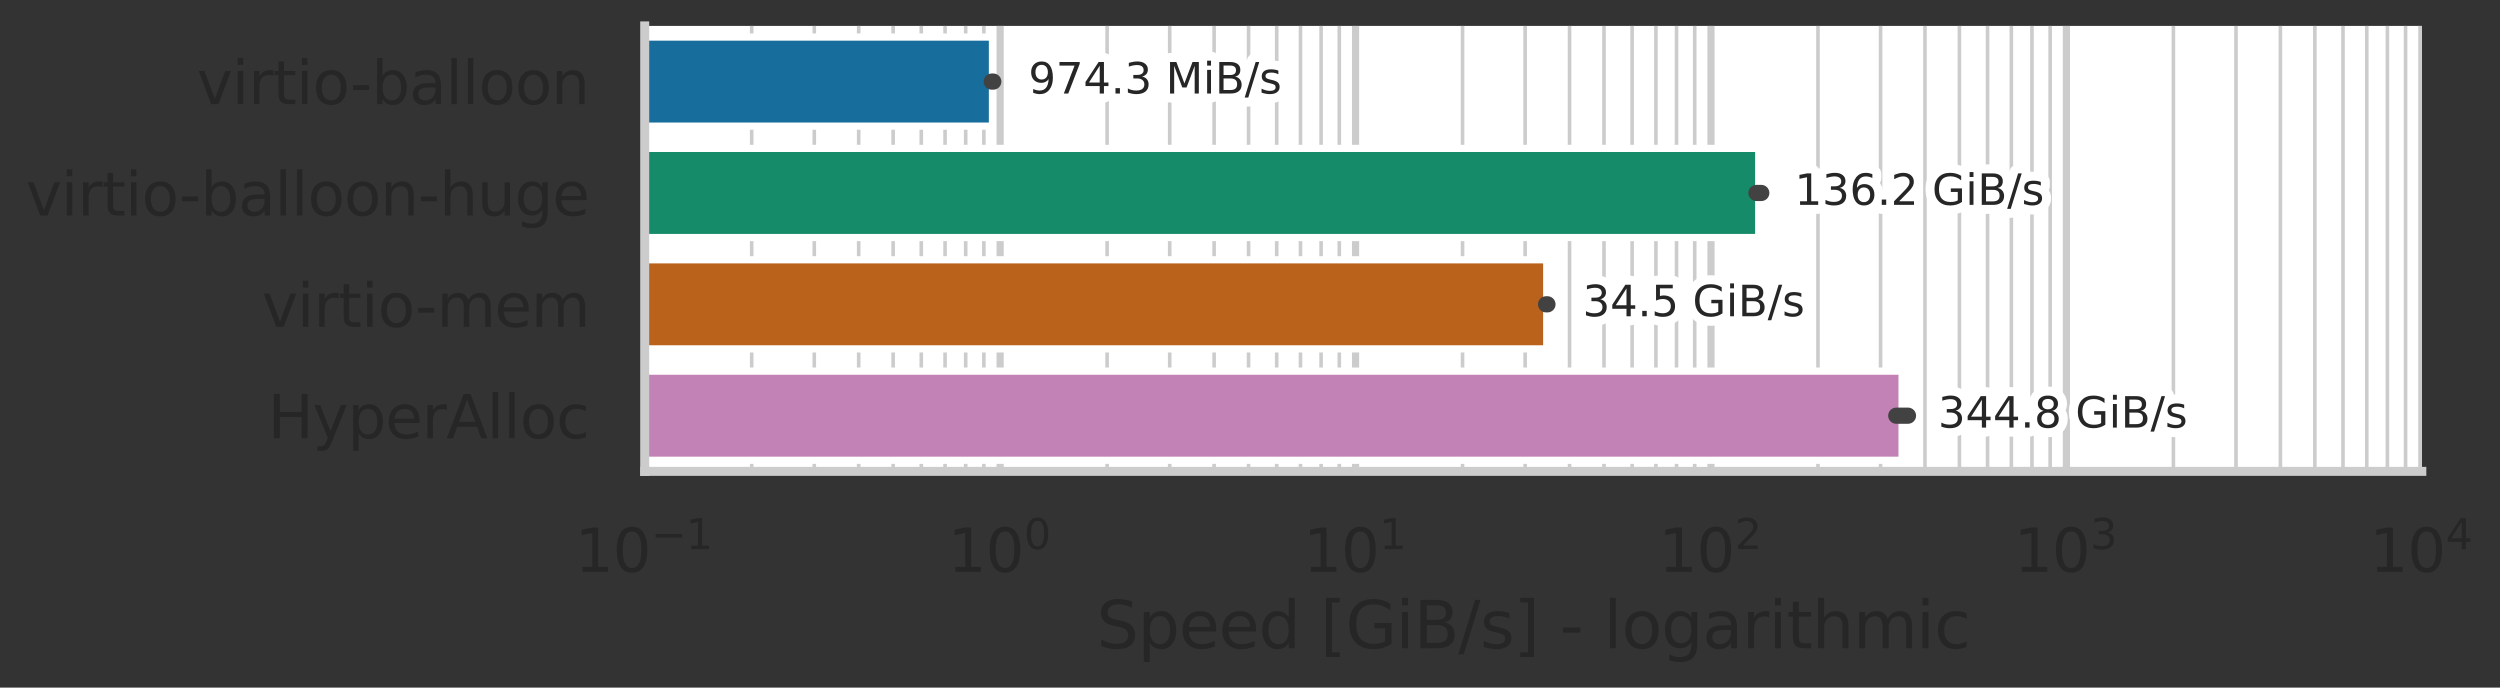 <?xml version="1.0" encoding="utf-8" standalone="no"?>
<!DOCTYPE svg PUBLIC "-//W3C//DTD SVG 1.1//EN"
  "http://www.w3.org/Graphics/SVG/1.1/DTD/svg11.dtd">
<svg xmlns:xlink="http://www.w3.org/1999/xlink" width="694.666pt" height="191.07pt" viewBox="0 0 694.666 191.07" xmlns="http://www.w3.org/2000/svg" version="1.1">
 <rect x="0" y="0" width="694.666" height="191.07" fill="#333333" stroke="none"/>
 <defs>
  <style type="text/css">*{stroke-linejoin: round; stroke-linecap: butt}</style>
 </defs>
 <g id="figure_1">
  <g id="patch_1">
   <path d="M 0 191.07 
L 694.666 191.07 
L 694.666 0 
L 0 0 
L 0 191.07 
z
" style="fill: none"/>
  </g>
  <g id="axes_1">
   <g id="patch_2">
    <path d="M 179.141 130.98 
L 672.946 130.98 
L 672.946 7.2 
L 179.141 7.2 
z
" style="fill: #ffffff"/>
   </g>
   <g id="matplotlib.axis_1">
    <g id="xtick_1">
     <g id="line2d_1">
      <path d="M 179.141 130.98 
L 179.141 7.2 
" clip-path="url(#pf990d21f8f)" style="fill: none; stroke: #cccccc; stroke-width: 2; stroke-linecap: round"/>
     </g>
     <g id="text_1">
      <!-- $\mathdefault{10^{-1}}$ -->
      <g style="fill: #262626" transform="translate(159.753 159.017) scale(0.165 -0.165)">
       <defs>
        <path id="DejaVuSans-31" d="M 794 531 
L 1825 531 
L 1825 4091 
L 703 3866 
L 703 4441 
L 1819 4666 
L 2450 4666 
L 2450 531 
L 3481 531 
L 3481 0 
L 794 0 
L 794 531 
z
" transform="scale(0.016)"/>
        <path id="DejaVuSans-30" d="M 2034 4250 
Q 1547 4250 1301 3770 
Q 1056 3291 1056 2328 
Q 1056 1369 1301 889 
Q 1547 409 2034 409 
Q 2525 409 2770 889 
Q 3016 1369 3016 2328 
Q 3016 3291 2770 3770 
Q 2525 4250 2034 4250 
z
M 2034 4750 
Q 2819 4750 3233 4129 
Q 3647 3509 3647 2328 
Q 3647 1150 3233 529 
Q 2819 -91 2034 -91 
Q 1250 -91 836 529 
Q 422 1150 422 2328 
Q 422 3509 836 4129 
Q 1250 4750 2034 4750 
z
" transform="scale(0.016)"/>
        <path id="DejaVuSans-2212" d="M 678 2272 
L 4684 2272 
L 4684 1741 
L 678 1741 
L 678 2272 
z
" transform="scale(0.016)"/>
       </defs>
       <use xlink:href="#DejaVuSans-31" transform="translate(0 0.684)"/>
       <use xlink:href="#DejaVuSans-30" transform="translate(63.623 0.684)"/>
       <use xlink:href="#DejaVuSans-2212" transform="translate(128.203 38.966) scale(0.7)"/>
       <use xlink:href="#DejaVuSans-31" transform="translate(186.855 38.966) scale(0.7)"/>
      </g>
     </g>
    </g>
    <g id="xtick_2">
     <g id="line2d_2">
      <path d="M 277.902 130.98 
L 277.902 7.2 
" clip-path="url(#pf990d21f8f)" style="fill: none; stroke: #cccccc; stroke-width: 2; stroke-linecap: round"/>
     </g>
     <g id="text_2">
      <!-- $\mathdefault{10^{0}}$ -->
      <g style="fill: #262626" transform="translate(263.382 159.017) scale(0.165 -0.165)">
       <use xlink:href="#DejaVuSans-31" transform="translate(0 0.766)"/>
       <use xlink:href="#DejaVuSans-30" transform="translate(63.623 0.766)"/>
       <use xlink:href="#DejaVuSans-30" transform="translate(128.203 39.047) scale(0.7)"/>
      </g>
     </g>
    </g>
    <g id="xtick_3">
     <g id="line2d_3">
      <path d="M 376.663 130.98 
L 376.663 7.2 
" clip-path="url(#pf990d21f8f)" style="fill: none; stroke: #cccccc; stroke-width: 2; stroke-linecap: round"/>
     </g>
     <g id="text_3">
      <!-- $\mathdefault{10^{1}}$ -->
      <g style="fill: #262626" transform="translate(362.143 159.017) scale(0.165 -0.165)">
       <use xlink:href="#DejaVuSans-31" transform="translate(0 0.684)"/>
       <use xlink:href="#DejaVuSans-30" transform="translate(63.623 0.684)"/>
       <use xlink:href="#DejaVuSans-31" transform="translate(128.203 38.966) scale(0.7)"/>
      </g>
     </g>
    </g>
    <g id="xtick_4">
     <g id="line2d_4">
      <path d="M 475.424 130.98 
L 475.424 7.2 
" clip-path="url(#pf990d21f8f)" style="fill: none; stroke: #cccccc; stroke-width: 2; stroke-linecap: round"/>
     </g>
     <g id="text_4">
      <!-- $\mathdefault{10^{2}}$ -->
      <g style="fill: #262626" transform="translate(460.904 159.017) scale(0.165 -0.165)">
       <defs>
        <path id="DejaVuSans-32" d="M 1228 531 
L 3431 531 
L 3431 0 
L 469 0 
L 469 531 
Q 828 903 1448 1529 
Q 2069 2156 2228 2338 
Q 2531 2678 2651 2914 
Q 2772 3150 2772 3378 
Q 2772 3750 2511 3984 
Q 2250 4219 1831 4219 
Q 1534 4219 1204 4116 
Q 875 4013 500 3803 
L 500 4441 
Q 881 4594 1212 4672 
Q 1544 4750 1819 4750 
Q 2544 4750 2975 4387 
Q 3406 4025 3406 3419 
Q 3406 3131 3298 2873 
Q 3191 2616 2906 2266 
Q 2828 2175 2409 1742 
Q 1991 1309 1228 531 
z
" transform="scale(0.016)"/>
       </defs>
       <use xlink:href="#DejaVuSans-31" transform="translate(0 0.766)"/>
       <use xlink:href="#DejaVuSans-30" transform="translate(63.623 0.766)"/>
       <use xlink:href="#DejaVuSans-32" transform="translate(128.203 39.047) scale(0.7)"/>
      </g>
     </g>
    </g>
    <g id="xtick_5">
     <g id="line2d_5">
      <path d="M 574.185 130.98 
L 574.185 7.2 
" clip-path="url(#pf990d21f8f)" style="fill: none; stroke: #cccccc; stroke-width: 2; stroke-linecap: round"/>
     </g>
     <g id="text_5">
      <!-- $\mathdefault{10^{3}}$ -->
      <g style="fill: #262626" transform="translate(559.665 159.017) scale(0.165 -0.165)">
       <defs>
        <path id="DejaVuSans-33" d="M 2597 2516 
Q 3050 2419 3304 2112 
Q 3559 1806 3559 1356 
Q 3559 666 3084 287 
Q 2609 -91 1734 -91 
Q 1441 -91 1130 -33 
Q 819 25 488 141 
L 488 750 
Q 750 597 1062 519 
Q 1375 441 1716 441 
Q 2309 441 2620 675 
Q 2931 909 2931 1356 
Q 2931 1769 2642 2001 
Q 2353 2234 1838 2234 
L 1294 2234 
L 1294 2753 
L 1863 2753 
Q 2328 2753 2575 2939 
Q 2822 3125 2822 3475 
Q 2822 3834 2567 4026 
Q 2313 4219 1838 4219 
Q 1578 4219 1281 4162 
Q 984 4106 628 3988 
L 628 4550 
Q 988 4650 1302 4700 
Q 1616 4750 1894 4750 
Q 2613 4750 3031 4423 
Q 3450 4097 3450 3541 
Q 3450 3153 3228 2886 
Q 3006 2619 2597 2516 
z
" transform="scale(0.016)"/>
       </defs>
       <use xlink:href="#DejaVuSans-31" transform="translate(0 0.766)"/>
       <use xlink:href="#DejaVuSans-30" transform="translate(63.623 0.766)"/>
       <use xlink:href="#DejaVuSans-33" transform="translate(128.203 39.047) scale(0.7)"/>
      </g>
     </g>
    </g>
    <g id="xtick_6">
     <g id="line2d_6">
      <path d="M 672.946 130.98 
L 672.946 7.2 
" clip-path="url(#pf990d21f8f)" style="fill: none; stroke: #cccccc; stroke-width: 2; stroke-linecap: round"/>
     </g>
     <g id="text_6">
      <!-- $\mathdefault{10^{4}}$ -->
      <g style="fill: #262626" transform="translate(658.426 159.017) scale(0.165 -0.165)">
       <defs>
        <path id="DejaVuSans-34" d="M 2419 4116 
L 825 1625 
L 2419 1625 
L 2419 4116 
z
M 2253 4666 
L 3047 4666 
L 3047 1625 
L 3713 1625 
L 3713 1100 
L 3047 1100 
L 3047 0 
L 2419 0 
L 2419 1100 
L 313 1100 
L 313 1709 
L 2253 4666 
z
" transform="scale(0.016)"/>
       </defs>
       <use xlink:href="#DejaVuSans-31" transform="translate(0 0.684)"/>
       <use xlink:href="#DejaVuSans-30" transform="translate(63.623 0.684)"/>
       <use xlink:href="#DejaVuSans-34" transform="translate(128.203 38.966) scale(0.7)"/>
      </g>
     </g>
    </g>
    <g id="xtick_7">
     <g id="line2d_7">
      <path d="M 208.871 130.98 
L 208.871 7.2 
" clip-path="url(#pf990d21f8f)" style="fill: none; stroke: #cccccc; stroke-linecap: round"/>
     </g>
    </g>
    <g id="xtick_8">
     <g id="line2d_8">
      <path d="M 226.262 130.98 
L 226.262 7.2 
" clip-path="url(#pf990d21f8f)" style="fill: none; stroke: #cccccc; stroke-linecap: round"/>
     </g>
    </g>
    <g id="xtick_9">
     <g id="line2d_9">
      <path d="M 238.601 130.98 
L 238.601 7.2 
" clip-path="url(#pf990d21f8f)" style="fill: none; stroke: #cccccc; stroke-linecap: round"/>
     </g>
    </g>
    <g id="xtick_10">
     <g id="line2d_10">
      <path d="M 248.172 130.98 
L 248.172 7.2 
" clip-path="url(#pf990d21f8f)" style="fill: none; stroke: #cccccc; stroke-linecap: round"/>
     </g>
    </g>
    <g id="xtick_11">
     <g id="line2d_11">
      <path d="M 255.992 130.98 
L 255.992 7.2 
" clip-path="url(#pf990d21f8f)" style="fill: none; stroke: #cccccc; stroke-linecap: round"/>
     </g>
    </g>
    <g id="xtick_12">
     <g id="line2d_12">
      <path d="M 262.603 130.98 
L 262.603 7.2 
" clip-path="url(#pf990d21f8f)" style="fill: none; stroke: #cccccc; stroke-linecap: round"/>
     </g>
    </g>
    <g id="xtick_13">
     <g id="line2d_13">
      <path d="M 268.331 130.98 
L 268.331 7.2 
" clip-path="url(#pf990d21f8f)" style="fill: none; stroke: #cccccc; stroke-linecap: round"/>
     </g>
    </g>
    <g id="xtick_14">
     <g id="line2d_14">
      <path d="M 273.383 130.98 
L 273.383 7.2 
" clip-path="url(#pf990d21f8f)" style="fill: none; stroke: #cccccc; stroke-linecap: round"/>
     </g>
    </g>
    <g id="xtick_15">
     <g id="line2d_15">
      <path d="M 307.632 130.98 
L 307.632 7.2 
" clip-path="url(#pf990d21f8f)" style="fill: none; stroke: #cccccc; stroke-linecap: round"/>
     </g>
    </g>
    <g id="xtick_16">
     <g id="line2d_16">
      <path d="M 325.023 130.98 
L 325.023 7.2 
" clip-path="url(#pf990d21f8f)" style="fill: none; stroke: #cccccc; stroke-linecap: round"/>
     </g>
    </g>
    <g id="xtick_17">
     <g id="line2d_17">
      <path d="M 337.362 130.98 
L 337.362 7.2 
" clip-path="url(#pf990d21f8f)" style="fill: none; stroke: #cccccc; stroke-linecap: round"/>
     </g>
    </g>
    <g id="xtick_18">
     <g id="line2d_18">
      <path d="M 346.933 130.98 
L 346.933 7.2 
" clip-path="url(#pf990d21f8f)" style="fill: none; stroke: #cccccc; stroke-linecap: round"/>
     </g>
    </g>
    <g id="xtick_19">
     <g id="line2d_19">
      <path d="M 354.753 130.98 
L 354.753 7.2 
" clip-path="url(#pf990d21f8f)" style="fill: none; stroke: #cccccc; stroke-linecap: round"/>
     </g>
    </g>
    <g id="xtick_20">
     <g id="line2d_20">
      <path d="M 361.364 130.98 
L 361.364 7.2 
" clip-path="url(#pf990d21f8f)" style="fill: none; stroke: #cccccc; stroke-linecap: round"/>
     </g>
    </g>
    <g id="xtick_21">
     <g id="line2d_21">
      <path d="M 367.092 130.98 
L 367.092 7.2 
" clip-path="url(#pf990d21f8f)" style="fill: none; stroke: #cccccc; stroke-linecap: round"/>
     </g>
    </g>
    <g id="xtick_22">
     <g id="line2d_22">
      <path d="M 372.144 130.98 
L 372.144 7.2 
" clip-path="url(#pf990d21f8f)" style="fill: none; stroke: #cccccc; stroke-linecap: round"/>
     </g>
    </g>
    <g id="xtick_23">
     <g id="line2d_23">
      <path d="M 406.393 130.98 
L 406.393 7.2 
" clip-path="url(#pf990d21f8f)" style="fill: none; stroke: #cccccc; stroke-linecap: round"/>
     </g>
    </g>
    <g id="xtick_24">
     <g id="line2d_24">
      <path d="M 423.784 130.98 
L 423.784 7.2 
" clip-path="url(#pf990d21f8f)" style="fill: none; stroke: #cccccc; stroke-linecap: round"/>
     </g>
    </g>
    <g id="xtick_25">
     <g id="line2d_25">
      <path d="M 436.123 130.98 
L 436.123 7.2 
" clip-path="url(#pf990d21f8f)" style="fill: none; stroke: #cccccc; stroke-linecap: round"/>
     </g>
    </g>
    <g id="xtick_26">
     <g id="line2d_26">
      <path d="M 445.694 130.98 
L 445.694 7.2 
" clip-path="url(#pf990d21f8f)" style="fill: none; stroke: #cccccc; stroke-linecap: round"/>
     </g>
    </g>
    <g id="xtick_27">
     <g id="line2d_27">
      <path d="M 453.514 130.98 
L 453.514 7.2 
" clip-path="url(#pf990d21f8f)" style="fill: none; stroke: #cccccc; stroke-linecap: round"/>
     </g>
    </g>
    <g id="xtick_28">
     <g id="line2d_28">
      <path d="M 460.125 130.98 
L 460.125 7.2 
" clip-path="url(#pf990d21f8f)" style="fill: none; stroke: #cccccc; stroke-linecap: round"/>
     </g>
    </g>
    <g id="xtick_29">
     <g id="line2d_29">
      <path d="M 465.853 130.98 
L 465.853 7.2 
" clip-path="url(#pf990d21f8f)" style="fill: none; stroke: #cccccc; stroke-linecap: round"/>
     </g>
    </g>
    <g id="xtick_30">
     <g id="line2d_30">
      <path d="M 470.905 130.98 
L 470.905 7.2 
" clip-path="url(#pf990d21f8f)" style="fill: none; stroke: #cccccc; stroke-linecap: round"/>
     </g>
    </g>
    <g id="xtick_31">
     <g id="line2d_31">
      <path d="M 505.154 130.98 
L 505.154 7.2 
" clip-path="url(#pf990d21f8f)" style="fill: none; stroke: #cccccc; stroke-linecap: round"/>
     </g>
    </g>
    <g id="xtick_32">
     <g id="line2d_32">
      <path d="M 522.545 130.98 
L 522.545 7.2 
" clip-path="url(#pf990d21f8f)" style="fill: none; stroke: #cccccc; stroke-linecap: round"/>
     </g>
    </g>
    <g id="xtick_33">
     <g id="line2d_33">
      <path d="M 534.884 130.98 
L 534.884 7.2 
" clip-path="url(#pf990d21f8f)" style="fill: none; stroke: #cccccc; stroke-linecap: round"/>
     </g>
    </g>
    <g id="xtick_34">
     <g id="line2d_34">
      <path d="M 544.455 130.98 
L 544.455 7.2 
" clip-path="url(#pf990d21f8f)" style="fill: none; stroke: #cccccc; stroke-linecap: round"/>
     </g>
    </g>
    <g id="xtick_35">
     <g id="line2d_35">
      <path d="M 552.275 130.98 
L 552.275 7.2 
" clip-path="url(#pf990d21f8f)" style="fill: none; stroke: #cccccc; stroke-linecap: round"/>
     </g>
    </g>
    <g id="xtick_36">
     <g id="line2d_36">
      <path d="M 558.886 130.98 
L 558.886 7.2 
" clip-path="url(#pf990d21f8f)" style="fill: none; stroke: #cccccc; stroke-linecap: round"/>
     </g>
    </g>
    <g id="xtick_37">
     <g id="line2d_37">
      <path d="M 564.614 130.98 
L 564.614 7.2 
" clip-path="url(#pf990d21f8f)" style="fill: none; stroke: #cccccc; stroke-linecap: round"/>
     </g>
    </g>
    <g id="xtick_38">
     <g id="line2d_38">
      <path d="M 569.666 130.98 
L 569.666 7.2 
" clip-path="url(#pf990d21f8f)" style="fill: none; stroke: #cccccc; stroke-linecap: round"/>
     </g>
    </g>
    <g id="xtick_39">
     <g id="line2d_39">
      <path d="M 603.915 130.98 
L 603.915 7.2 
" clip-path="url(#pf990d21f8f)" style="fill: none; stroke: #cccccc; stroke-linecap: round"/>
     </g>
    </g>
    <g id="xtick_40">
     <g id="line2d_40">
      <path d="M 621.306 130.98 
L 621.306 7.2 
" clip-path="url(#pf990d21f8f)" style="fill: none; stroke: #cccccc; stroke-linecap: round"/>
     </g>
    </g>
    <g id="xtick_41">
     <g id="line2d_41">
      <path d="M 633.645 130.98 
L 633.645 7.2 
" clip-path="url(#pf990d21f8f)" style="fill: none; stroke: #cccccc; stroke-linecap: round"/>
     </g>
    </g>
    <g id="xtick_42">
     <g id="line2d_42">
      <path d="M 643.216 130.98 
L 643.216 7.2 
" clip-path="url(#pf990d21f8f)" style="fill: none; stroke: #cccccc; stroke-linecap: round"/>
     </g>
    </g>
    <g id="xtick_43">
     <g id="line2d_43">
      <path d="M 651.036 130.98 
L 651.036 7.2 
" clip-path="url(#pf990d21f8f)" style="fill: none; stroke: #cccccc; stroke-linecap: round"/>
     </g>
    </g>
    <g id="xtick_44">
     <g id="line2d_44">
      <path d="M 657.647 130.98 
L 657.647 7.2 
" clip-path="url(#pf990d21f8f)" style="fill: none; stroke: #cccccc; stroke-linecap: round"/>
     </g>
    </g>
    <g id="xtick_45">
     <g id="line2d_45">
      <path d="M 663.375 130.98 
L 663.375 7.2 
" clip-path="url(#pf990d21f8f)" style="fill: none; stroke: #cccccc; stroke-linecap: round"/>
     </g>
    </g>
    <g id="xtick_46">
     <g id="line2d_46">
      <path d="M 668.427 130.98 
L 668.427 7.2 
" clip-path="url(#pf990d21f8f)" style="fill: none; stroke: #cccccc; stroke-linecap: round"/>
     </g>
    </g>
    <g id="text_7">
     <!-- Speed [GiB/s] - logarithmic -->
     <g style="fill: #262626" transform="translate(304.723 180.126) scale(0.18 -0.18)">
      <defs>
       <path id="DejaVuSans-53" d="M 3425 4513 
L 3425 3897 
Q 3066 4069 2747 4153 
Q 2428 4238 2131 4238 
Q 1616 4238 1336 4038 
Q 1056 3838 1056 3469 
Q 1056 3159 1242 3001 
Q 1428 2844 1947 2747 
L 2328 2669 
Q 3034 2534 3370 2195 
Q 3706 1856 3706 1288 
Q 3706 609 3251 259 
Q 2797 -91 1919 -91 
Q 1588 -91 1214 -16 
Q 841 59 441 206 
L 441 856 
Q 825 641 1194 531 
Q 1563 422 1919 422 
Q 2459 422 2753 634 
Q 3047 847 3047 1241 
Q 3047 1584 2836 1778 
Q 2625 1972 2144 2069 
L 1759 2144 
Q 1053 2284 737 2584 
Q 422 2884 422 3419 
Q 422 4038 858 4394 
Q 1294 4750 2059 4750 
Q 2388 4750 2728 4690 
Q 3069 4631 3425 4513 
z
" transform="scale(0.016)"/>
       <path id="DejaVuSans-70" d="M 1159 525 
L 1159 -1331 
L 581 -1331 
L 581 3500 
L 1159 3500 
L 1159 2969 
Q 1341 3281 1617 3432 
Q 1894 3584 2278 3584 
Q 2916 3584 3314 3078 
Q 3713 2572 3713 1747 
Q 3713 922 3314 415 
Q 2916 -91 2278 -91 
Q 1894 -91 1617 61 
Q 1341 213 1159 525 
z
M 3116 1747 
Q 3116 2381 2855 2742 
Q 2594 3103 2138 3103 
Q 1681 3103 1420 2742 
Q 1159 2381 1159 1747 
Q 1159 1113 1420 752 
Q 1681 391 2138 391 
Q 2594 391 2855 752 
Q 3116 1113 3116 1747 
z
" transform="scale(0.016)"/>
       <path id="DejaVuSans-65" d="M 3597 1894 
L 3597 1613 
L 953 1613 
Q 991 1019 1311 708 
Q 1631 397 2203 397 
Q 2534 397 2845 478 
Q 3156 559 3463 722 
L 3463 178 
Q 3153 47 2828 -22 
Q 2503 -91 2169 -91 
Q 1331 -91 842 396 
Q 353 884 353 1716 
Q 353 2575 817 3079 
Q 1281 3584 2069 3584 
Q 2775 3584 3186 3129 
Q 3597 2675 3597 1894 
z
M 3022 2063 
Q 3016 2534 2758 2815 
Q 2500 3097 2075 3097 
Q 1594 3097 1305 2825 
Q 1016 2553 972 2059 
L 3022 2063 
z
" transform="scale(0.016)"/>
       <path id="DejaVuSans-64" d="M 2906 2969 
L 2906 4863 
L 3481 4863 
L 3481 0 
L 2906 0 
L 2906 525 
Q 2725 213 2448 61 
Q 2172 -91 1784 -91 
Q 1150 -91 751 415 
Q 353 922 353 1747 
Q 353 2572 751 3078 
Q 1150 3584 1784 3584 
Q 2172 3584 2448 3432 
Q 2725 3281 2906 2969 
z
M 947 1747 
Q 947 1113 1208 752 
Q 1469 391 1925 391 
Q 2381 391 2643 752 
Q 2906 1113 2906 1747 
Q 2906 2381 2643 2742 
Q 2381 3103 1925 3103 
Q 1469 3103 1208 2742 
Q 947 2381 947 1747 
z
" transform="scale(0.016)"/>
       <path id="DejaVuSans-20" transform="scale(0.016)"/>
       <path id="DejaVuSans-5b" d="M 550 4863 
L 1875 4863 
L 1875 4416 
L 1125 4416 
L 1125 -397 
L 1875 -397 
L 1875 -844 
L 550 -844 
L 550 4863 
z
" transform="scale(0.016)"/>
       <path id="DejaVuSans-47" d="M 3809 666 
L 3809 1919 
L 2778 1919 
L 2778 2438 
L 4434 2438 
L 4434 434 
Q 4069 175 3628 42 
Q 3188 -91 2688 -91 
Q 1594 -91 976 548 
Q 359 1188 359 2328 
Q 359 3472 976 4111 
Q 1594 4750 2688 4750 
Q 3144 4750 3555 4637 
Q 3966 4525 4313 4306 
L 4313 3634 
Q 3963 3931 3569 4081 
Q 3175 4231 2741 4231 
Q 1884 4231 1454 3753 
Q 1025 3275 1025 2328 
Q 1025 1384 1454 906 
Q 1884 428 2741 428 
Q 3075 428 3337 486 
Q 3600 544 3809 666 
z
" transform="scale(0.016)"/>
       <path id="DejaVuSans-69" d="M 603 3500 
L 1178 3500 
L 1178 0 
L 603 0 
L 603 3500 
z
M 603 4863 
L 1178 4863 
L 1178 4134 
L 603 4134 
L 603 4863 
z
" transform="scale(0.016)"/>
       <path id="DejaVuSans-42" d="M 1259 2228 
L 1259 519 
L 2272 519 
Q 2781 519 3026 730 
Q 3272 941 3272 1375 
Q 3272 1813 3026 2020 
Q 2781 2228 2272 2228 
L 1259 2228 
z
M 1259 4147 
L 1259 2741 
L 2194 2741 
Q 2656 2741 2882 2914 
Q 3109 3088 3109 3444 
Q 3109 3797 2882 3972 
Q 2656 4147 2194 4147 
L 1259 4147 
z
M 628 4666 
L 2241 4666 
Q 2963 4666 3353 4366 
Q 3744 4066 3744 3513 
Q 3744 3084 3544 2831 
Q 3344 2578 2956 2516 
Q 3422 2416 3680 2098 
Q 3938 1781 3938 1306 
Q 3938 681 3513 340 
Q 3088 0 2303 0 
L 628 0 
L 628 4666 
z
" transform="scale(0.016)"/>
       <path id="DejaVuSans-2f" d="M 1625 4666 
L 2156 4666 
L 531 -594 
L 0 -594 
L 1625 4666 
z
" transform="scale(0.016)"/>
       <path id="DejaVuSans-73" d="M 2834 3397 
L 2834 2853 
Q 2591 2978 2328 3040 
Q 2066 3103 1784 3103 
Q 1356 3103 1142 2972 
Q 928 2841 928 2578 
Q 928 2378 1081 2264 
Q 1234 2150 1697 2047 
L 1894 2003 
Q 2506 1872 2764 1633 
Q 3022 1394 3022 966 
Q 3022 478 2636 193 
Q 2250 -91 1575 -91 
Q 1294 -91 989 -36 
Q 684 19 347 128 
L 347 722 
Q 666 556 975 473 
Q 1284 391 1588 391 
Q 1994 391 2212 530 
Q 2431 669 2431 922 
Q 2431 1156 2273 1281 
Q 2116 1406 1581 1522 
L 1381 1569 
Q 847 1681 609 1914 
Q 372 2147 372 2553 
Q 372 3047 722 3315 
Q 1072 3584 1716 3584 
Q 2034 3584 2315 3537 
Q 2597 3491 2834 3397 
z
" transform="scale(0.016)"/>
       <path id="DejaVuSans-5d" d="M 1947 4863 
L 1947 -844 
L 622 -844 
L 622 -397 
L 1369 -397 
L 1369 4416 
L 622 4416 
L 622 4863 
L 1947 4863 
z
" transform="scale(0.016)"/>
       <path id="DejaVuSans-2d" d="M 313 2009 
L 1997 2009 
L 1997 1497 
L 313 1497 
L 313 2009 
z
" transform="scale(0.016)"/>
       <path id="DejaVuSans-6c" d="M 603 4863 
L 1178 4863 
L 1178 0 
L 603 0 
L 603 4863 
z
" transform="scale(0.016)"/>
       <path id="DejaVuSans-6f" d="M 1959 3097 
Q 1497 3097 1228 2736 
Q 959 2375 959 1747 
Q 959 1119 1226 758 
Q 1494 397 1959 397 
Q 2419 397 2687 759 
Q 2956 1122 2956 1747 
Q 2956 2369 2687 2733 
Q 2419 3097 1959 3097 
z
M 1959 3584 
Q 2709 3584 3137 3096 
Q 3566 2609 3566 1747 
Q 3566 888 3137 398 
Q 2709 -91 1959 -91 
Q 1206 -91 779 398 
Q 353 888 353 1747 
Q 353 2609 779 3096 
Q 1206 3584 1959 3584 
z
" transform="scale(0.016)"/>
       <path id="DejaVuSans-67" d="M 2906 1791 
Q 2906 2416 2648 2759 
Q 2391 3103 1925 3103 
Q 1463 3103 1205 2759 
Q 947 2416 947 1791 
Q 947 1169 1205 825 
Q 1463 481 1925 481 
Q 2391 481 2648 825 
Q 2906 1169 2906 1791 
z
M 3481 434 
Q 3481 -459 3084 -895 
Q 2688 -1331 1869 -1331 
Q 1566 -1331 1297 -1286 
Q 1028 -1241 775 -1147 
L 775 -588 
Q 1028 -725 1275 -790 
Q 1522 -856 1778 -856 
Q 2344 -856 2625 -561 
Q 2906 -266 2906 331 
L 2906 616 
Q 2728 306 2450 153 
Q 2172 0 1784 0 
Q 1141 0 747 490 
Q 353 981 353 1791 
Q 353 2603 747 3093 
Q 1141 3584 1784 3584 
Q 2172 3584 2450 3431 
Q 2728 3278 2906 2969 
L 2906 3500 
L 3481 3500 
L 3481 434 
z
" transform="scale(0.016)"/>
       <path id="DejaVuSans-61" d="M 2194 1759 
Q 1497 1759 1228 1600 
Q 959 1441 959 1056 
Q 959 750 1161 570 
Q 1363 391 1709 391 
Q 2188 391 2477 730 
Q 2766 1069 2766 1631 
L 2766 1759 
L 2194 1759 
z
M 3341 1997 
L 3341 0 
L 2766 0 
L 2766 531 
Q 2569 213 2275 61 
Q 1981 -91 1556 -91 
Q 1019 -91 701 211 
Q 384 513 384 1019 
Q 384 1609 779 1909 
Q 1175 2209 1959 2209 
L 2766 2209 
L 2766 2266 
Q 2766 2663 2505 2880 
Q 2244 3097 1772 3097 
Q 1472 3097 1187 3025 
Q 903 2953 641 2809 
L 641 3341 
Q 956 3463 1253 3523 
Q 1550 3584 1831 3584 
Q 2591 3584 2966 3190 
Q 3341 2797 3341 1997 
z
" transform="scale(0.016)"/>
       <path id="DejaVuSans-72" d="M 2631 2963 
Q 2534 3019 2420 3045 
Q 2306 3072 2169 3072 
Q 1681 3072 1420 2755 
Q 1159 2438 1159 1844 
L 1159 0 
L 581 0 
L 581 3500 
L 1159 3500 
L 1159 2956 
Q 1341 3275 1631 3429 
Q 1922 3584 2338 3584 
Q 2397 3584 2469 3576 
Q 2541 3569 2628 3553 
L 2631 2963 
z
" transform="scale(0.016)"/>
       <path id="DejaVuSans-74" d="M 1172 4494 
L 1172 3500 
L 2356 3500 
L 2356 3053 
L 1172 3053 
L 1172 1153 
Q 1172 725 1289 603 
Q 1406 481 1766 481 
L 2356 481 
L 2356 0 
L 1766 0 
Q 1100 0 847 248 
Q 594 497 594 1153 
L 594 3053 
L 172 3053 
L 172 3500 
L 594 3500 
L 594 4494 
L 1172 4494 
z
" transform="scale(0.016)"/>
       <path id="DejaVuSans-68" d="M 3513 2113 
L 3513 0 
L 2938 0 
L 2938 2094 
Q 2938 2591 2744 2837 
Q 2550 3084 2163 3084 
Q 1697 3084 1428 2787 
Q 1159 2491 1159 1978 
L 1159 0 
L 581 0 
L 581 4863 
L 1159 4863 
L 1159 2956 
Q 1366 3272 1645 3428 
Q 1925 3584 2291 3584 
Q 2894 3584 3203 3211 
Q 3513 2838 3513 2113 
z
" transform="scale(0.016)"/>
       <path id="DejaVuSans-6d" d="M 3328 2828 
Q 3544 3216 3844 3400 
Q 4144 3584 4550 3584 
Q 5097 3584 5394 3201 
Q 5691 2819 5691 2113 
L 5691 0 
L 5113 0 
L 5113 2094 
Q 5113 2597 4934 2840 
Q 4756 3084 4391 3084 
Q 3944 3084 3684 2787 
Q 3425 2491 3425 1978 
L 3425 0 
L 2847 0 
L 2847 2094 
Q 2847 2600 2669 2842 
Q 2491 3084 2119 3084 
Q 1678 3084 1418 2786 
Q 1159 2488 1159 1978 
L 1159 0 
L 581 0 
L 581 3500 
L 1159 3500 
L 1159 2956 
Q 1356 3278 1631 3431 
Q 1906 3584 2284 3584 
Q 2666 3584 2933 3390 
Q 3200 3197 3328 2828 
z
" transform="scale(0.016)"/>
       <path id="DejaVuSans-63" d="M 3122 3366 
L 3122 2828 
Q 2878 2963 2633 3030 
Q 2388 3097 2138 3097 
Q 1578 3097 1268 2742 
Q 959 2388 959 1747 
Q 959 1106 1268 751 
Q 1578 397 2138 397 
Q 2388 397 2633 464 
Q 2878 531 3122 666 
L 3122 134 
Q 2881 22 2623 -34 
Q 2366 -91 2075 -91 
Q 1284 -91 818 406 
Q 353 903 353 1747 
Q 353 2603 823 3093 
Q 1294 3584 2113 3584 
Q 2378 3584 2631 3529 
Q 2884 3475 3122 3366 
z
" transform="scale(0.016)"/>
      </defs>
      <use xlink:href="#DejaVuSans-53"/>
      <use xlink:href="#DejaVuSans-70" x="63.477"/>
      <use xlink:href="#DejaVuSans-65" x="126.953"/>
      <use xlink:href="#DejaVuSans-65" x="188.477"/>
      <use xlink:href="#DejaVuSans-64" x="250"/>
      <use xlink:href="#DejaVuSans-20" x="313.477"/>
      <use xlink:href="#DejaVuSans-5b" x="345.264"/>
      <use xlink:href="#DejaVuSans-47" x="384.277"/>
      <use xlink:href="#DejaVuSans-69" x="461.768"/>
      <use xlink:href="#DejaVuSans-42" x="489.551"/>
      <use xlink:href="#DejaVuSans-2f" x="558.154"/>
      <use xlink:href="#DejaVuSans-73" x="591.846"/>
      <use xlink:href="#DejaVuSans-5d" x="643.945"/>
      <use xlink:href="#DejaVuSans-20" x="682.959"/>
      <use xlink:href="#DejaVuSans-2d" x="714.746"/>
      <use xlink:href="#DejaVuSans-20" x="750.83"/>
      <use xlink:href="#DejaVuSans-6c" x="782.617"/>
      <use xlink:href="#DejaVuSans-6f" x="810.4"/>
      <use xlink:href="#DejaVuSans-67" x="871.582"/>
      <use xlink:href="#DejaVuSans-61" x="935.059"/>
      <use xlink:href="#DejaVuSans-72" x="996.338"/>
      <use xlink:href="#DejaVuSans-69" x="1037.451"/>
      <use xlink:href="#DejaVuSans-74" x="1065.234"/>
      <use xlink:href="#DejaVuSans-68" x="1104.443"/>
      <use xlink:href="#DejaVuSans-6d" x="1167.822"/>
      <use xlink:href="#DejaVuSans-69" x="1265.234"/>
      <use xlink:href="#DejaVuSans-63" x="1293.018"/>
     </g>
    </g>
   </g>
   <g id="matplotlib.axis_2">
    <g id="ytick_1">
     <g id="text_8">
      <!-- virtio-balloon -->
      <g style="fill: #262626" transform="translate(54.694 28.941) scale(0.165 -0.165)">
       <defs>
        <path id="DejaVuSans-76" d="M 191 3500 
L 800 3500 
L 1894 563 
L 2988 3500 
L 3597 3500 
L 2284 0 
L 1503 0 
L 191 3500 
z
" transform="scale(0.016)"/>
        <path id="DejaVuSans-62" d="M 3116 1747 
Q 3116 2381 2855 2742 
Q 2594 3103 2138 3103 
Q 1681 3103 1420 2742 
Q 1159 2381 1159 1747 
Q 1159 1113 1420 752 
Q 1681 391 2138 391 
Q 2594 391 2855 752 
Q 3116 1113 3116 1747 
z
M 1159 2969 
Q 1341 3281 1617 3432 
Q 1894 3584 2278 3584 
Q 2916 3584 3314 3078 
Q 3713 2572 3713 1747 
Q 3713 922 3314 415 
Q 2916 -91 2278 -91 
Q 1894 -91 1617 61 
Q 1341 213 1159 525 
L 1159 0 
L 581 0 
L 581 4863 
L 1159 4863 
L 1159 2969 
z
" transform="scale(0.016)"/>
        <path id="DejaVuSans-6e" d="M 3513 2113 
L 3513 0 
L 2938 0 
L 2938 2094 
Q 2938 2591 2744 2837 
Q 2550 3084 2163 3084 
Q 1697 3084 1428 2787 
Q 1159 2491 1159 1978 
L 1159 0 
L 581 0 
L 581 3500 
L 1159 3500 
L 1159 2956 
Q 1366 3272 1645 3428 
Q 1925 3584 2291 3584 
Q 2894 3584 3203 3211 
Q 3513 2838 3513 2113 
z
" transform="scale(0.016)"/>
       </defs>
       <use xlink:href="#DejaVuSans-76"/>
       <use xlink:href="#DejaVuSans-69" x="59.18"/>
       <use xlink:href="#DejaVuSans-72" x="86.963"/>
       <use xlink:href="#DejaVuSans-74" x="128.076"/>
       <use xlink:href="#DejaVuSans-69" x="167.285"/>
       <use xlink:href="#DejaVuSans-6f" x="195.068"/>
       <use xlink:href="#DejaVuSans-2d" x="258.125"/>
       <use xlink:href="#DejaVuSans-62" x="294.209"/>
       <use xlink:href="#DejaVuSans-61" x="357.686"/>
       <use xlink:href="#DejaVuSans-6c" x="418.965"/>
       <use xlink:href="#DejaVuSans-6c" x="446.748"/>
       <use xlink:href="#DejaVuSans-6f" x="474.531"/>
       <use xlink:href="#DejaVuSans-6f" x="535.713"/>
       <use xlink:href="#DejaVuSans-6e" x="596.895"/>
      </g>
     </g>
    </g>
    <g id="ytick_2">
     <g id="text_9">
      <!-- virtio-balloon-huge -->
      <g style="fill: #262626" transform="translate(7.2 59.886) scale(0.165 -0.165)">
       <defs>
        <path id="DejaVuSans-75" d="M 544 1381 
L 544 3500 
L 1119 3500 
L 1119 1403 
Q 1119 906 1312 657 
Q 1506 409 1894 409 
Q 2359 409 2629 706 
Q 2900 1003 2900 1516 
L 2900 3500 
L 3475 3500 
L 3475 0 
L 2900 0 
L 2900 538 
Q 2691 219 2414 64 
Q 2138 -91 1772 -91 
Q 1169 -91 856 284 
Q 544 659 544 1381 
z
M 1991 3584 
L 1991 3584 
z
" transform="scale(0.016)"/>
       </defs>
       <use xlink:href="#DejaVuSans-76"/>
       <use xlink:href="#DejaVuSans-69" x="59.18"/>
       <use xlink:href="#DejaVuSans-72" x="86.963"/>
       <use xlink:href="#DejaVuSans-74" x="128.076"/>
       <use xlink:href="#DejaVuSans-69" x="167.285"/>
       <use xlink:href="#DejaVuSans-6f" x="195.068"/>
       <use xlink:href="#DejaVuSans-2d" x="258.125"/>
       <use xlink:href="#DejaVuSans-62" x="294.209"/>
       <use xlink:href="#DejaVuSans-61" x="357.686"/>
       <use xlink:href="#DejaVuSans-6c" x="418.965"/>
       <use xlink:href="#DejaVuSans-6c" x="446.748"/>
       <use xlink:href="#DejaVuSans-6f" x="474.531"/>
       <use xlink:href="#DejaVuSans-6f" x="535.713"/>
       <use xlink:href="#DejaVuSans-6e" x="596.895"/>
       <use xlink:href="#DejaVuSans-2d" x="660.273"/>
       <use xlink:href="#DejaVuSans-68" x="696.357"/>
       <use xlink:href="#DejaVuSans-75" x="759.736"/>
       <use xlink:href="#DejaVuSans-67" x="823.115"/>
       <use xlink:href="#DejaVuSans-65" x="886.592"/>
      </g>
     </g>
    </g>
    <g id="ytick_3">
     <g id="text_10">
      <!-- virtio-mem -->
      <g style="fill: #262626" transform="translate(72.8 90.831) scale(0.165 -0.165)">
       <use xlink:href="#DejaVuSans-76"/>
       <use xlink:href="#DejaVuSans-69" x="59.18"/>
       <use xlink:href="#DejaVuSans-72" x="86.963"/>
       <use xlink:href="#DejaVuSans-74" x="128.076"/>
       <use xlink:href="#DejaVuSans-69" x="167.285"/>
       <use xlink:href="#DejaVuSans-6f" x="195.068"/>
       <use xlink:href="#DejaVuSans-2d" x="258.125"/>
       <use xlink:href="#DejaVuSans-6d" x="294.209"/>
       <use xlink:href="#DejaVuSans-65" x="391.621"/>
       <use xlink:href="#DejaVuSans-6d" x="453.145"/>
      </g>
     </g>
    </g>
    <g id="ytick_4">
     <g id="text_11">
      <!-- HyperAlloc -->
      <g style="fill: #262626" transform="translate(74.432 121.776) scale(0.165 -0.165)">
       <defs>
        <path id="DejaVuSans-48" d="M 628 4666 
L 1259 4666 
L 1259 2753 
L 3553 2753 
L 3553 4666 
L 4184 4666 
L 4184 0 
L 3553 0 
L 3553 2222 
L 1259 2222 
L 1259 0 
L 628 0 
L 628 4666 
z
" transform="scale(0.016)"/>
        <path id="DejaVuSans-79" d="M 2059 -325 
Q 1816 -950 1584 -1140 
Q 1353 -1331 966 -1331 
L 506 -1331 
L 506 -850 
L 844 -850 
Q 1081 -850 1212 -737 
Q 1344 -625 1503 -206 
L 1606 56 
L 191 3500 
L 800 3500 
L 1894 763 
L 2988 3500 
L 3597 3500 
L 2059 -325 
z
" transform="scale(0.016)"/>
        <path id="DejaVuSans-41" d="M 2188 4044 
L 1331 1722 
L 3047 1722 
L 2188 4044 
z
M 1831 4666 
L 2547 4666 
L 4325 0 
L 3669 0 
L 3244 1197 
L 1141 1197 
L 716 0 
L 50 0 
L 1831 4666 
z
" transform="scale(0.016)"/>
       </defs>
       <use xlink:href="#DejaVuSans-48"/>
       <use xlink:href="#DejaVuSans-79" x="75.195"/>
       <use xlink:href="#DejaVuSans-70" x="134.375"/>
       <use xlink:href="#DejaVuSans-65" x="197.852"/>
       <use xlink:href="#DejaVuSans-72" x="259.375"/>
       <use xlink:href="#DejaVuSans-41" x="300.488"/>
       <use xlink:href="#DejaVuSans-6c" x="368.896"/>
       <use xlink:href="#DejaVuSans-6c" x="396.68"/>
       <use xlink:href="#DejaVuSans-6f" x="424.463"/>
       <use xlink:href="#DejaVuSans-63" x="485.645"/>
      </g>
     </g>
    </g>
   </g>
   <g id="patch_3">
    <path d="M -98483.09 10.294 
L 275.767 10.294 
L 275.767 35.05 
L -98483.09 35.05 
z
" clip-path="url(#pf990d21f8f)" style="fill: #176d9c; stroke: #ffffff; stroke-width: 2; stroke-linejoin: miter"/>
   </g>
   <g id="patch_4">
    <path d="M -98483.09 41.239 
L 488.686 41.239 
L 488.686 65.996 
L -98483.09 65.996 
z
" clip-path="url(#pf990d21f8f)" style="fill: #158b6a; stroke: #ffffff; stroke-width: 2; stroke-linejoin: miter"/>
   </g>
   <g id="patch_5">
    <path d="M -98483.09 72.184 
L 429.778 72.184 
L 429.778 96.941 
L -98483.09 96.941 
z
" clip-path="url(#pf990d21f8f)" style="fill: #ba611b; stroke: #ffffff; stroke-width: 2; stroke-linejoin: miter"/>
   </g>
   <g id="patch_6">
    <path d="M -98483.09 103.129 
L 528.52 103.129 
L 528.52 127.885 
L -98483.09 127.885 
z
" clip-path="url(#pf990d21f8f)" style="fill: #c282b5; stroke: #ffffff; stroke-width: 2; stroke-linejoin: miter"/>
   </g>
   <g id="line2d_47">
    <path d="M 275.572 22.672 
L 275.997 22.672 
" clip-path="url(#pf990d21f8f)" style="fill: none; stroke: #424242; stroke-width: 4.5; stroke-linecap: round"/>
   </g>
   <g id="line2d_48">
    <path d="M 488.052 53.617 
L 489.401 53.617 
" clip-path="url(#pf990d21f8f)" style="fill: none; stroke: #424242; stroke-width: 4.5; stroke-linecap: round"/>
   </g>
   <g id="line2d_49">
    <path d="M 429.601 84.562 
L 429.985 84.562 
" clip-path="url(#pf990d21f8f)" style="fill: none; stroke: #424242; stroke-width: 4.5; stroke-linecap: round"/>
   </g>
   <g id="line2d_50">
    <path d="M 526.91 115.507 
L 530.163 115.507 
" clip-path="url(#pf990d21f8f)" style="fill: none; stroke: #424242; stroke-width: 4.5; stroke-linecap: round"/>
   </g>
   <g id="patch_7">
    <path d="M 179.141 130.98 
L 179.141 7.2 
" style="fill: none; stroke: #cccccc; stroke-width: 2.5; stroke-linejoin: miter; stroke-linecap: square"/>
   </g>
   <g id="patch_8">
    <path d="M 179.141 130.98 
L 672.946 130.98 
" style="fill: none; stroke: #cccccc; stroke-width: 2.5; stroke-linejoin: miter; stroke-linecap: square"/>
   </g>
   <g id="text_12">
    <path d="M 287.086 25.802 
L 287.086 24.724 
Q 287.532 24.936 287.987 25.046 
Q 288.445 25.157 288.886 25.157 
Q 290.057 25.157 290.674 24.369 
Q 291.293 23.582 291.381 21.975 
Q 291.042 22.479 290.519 22.749 
Q 289.997 23.019 289.366 23.019 
Q 288.053 23.019 287.288 22.226 
Q 286.523 21.431 286.523 20.053 
Q 286.523 18.707 287.32 17.893 
Q 288.117 17.078 289.441 17.078 
Q 290.959 17.078 291.758 18.242 
Q 292.559 19.404 292.559 21.619 
Q 292.559 23.687 291.576 24.921 
Q 290.596 26.154 288.938 26.154 
Q 288.492 26.154 288.034 26.066 
Q 287.579 25.978 287.086 25.802 
z
M 289.441 22.093 
Q 290.237 22.093 290.702 21.549 
Q 291.169 21.004 291.169 20.053 
Q 291.169 19.11 290.702 18.562 
Q 290.237 18.015 289.441 18.015 
Q 288.644 18.015 288.179 18.562 
Q 287.714 19.11 287.714 20.053 
Q 287.714 21.004 288.179 21.549 
Q 288.644 22.093 289.441 22.093 
z
M 294.387 17.235 
L 300.012 17.235 
L 300.012 17.739 
L 296.835 25.984 
L 295.6 25.984 
L 298.588 18.233 
L 294.387 18.233 
L 294.387 17.235 
z
M 305.573 18.266 
L 302.584 22.937 
L 305.573 22.937 
L 305.573 18.266 
z
M 305.261 17.235 
L 306.75 17.235 
L 306.75 22.937 
L 307.999 22.937 
L 307.999 23.921 
L 306.75 23.921 
L 306.75 25.984 
L 305.573 25.984 
L 305.573 23.921 
L 301.624 23.921 
L 301.624 22.779 
L 305.261 17.235 
z
M 309.954 24.495 
L 311.192 24.495 
L 311.192 25.984 
L 309.954 25.984 
L 309.954 24.495 
z
M 317.356 21.266 
Q 318.205 21.448 318.681 22.024 
Q 319.159 22.598 319.159 23.441 
Q 319.159 24.735 318.269 25.446 
Q 317.378 26.154 315.737 26.154 
Q 315.188 26.154 314.605 26.046 
Q 314.022 25.937 313.401 25.719 
L 313.401 24.578 
Q 313.892 24.864 314.477 25.011 
Q 315.064 25.157 315.704 25.157 
Q 316.816 25.157 317.399 24.718 
Q 317.982 24.279 317.982 23.441 
Q 317.982 22.667 317.44 22.232 
Q 316.898 21.795 315.932 21.795 
L 314.912 21.795 
L 314.912 20.822 
L 315.979 20.822 
Q 316.851 20.822 317.314 20.473 
Q 317.777 20.124 317.777 19.468 
Q 317.777 18.795 317.299 18.435 
Q 316.823 18.073 315.932 18.073 
Q 315.445 18.073 314.888 18.18 
Q 314.331 18.285 313.664 18.506 
L 313.664 17.453 
Q 314.339 17.265 314.927 17.171 
Q 315.516 17.078 316.037 17.078 
Q 317.386 17.078 318.169 17.691 
Q 318.955 18.302 318.955 19.344 
Q 318.955 20.072 318.539 20.573 
Q 318.122 21.073 317.356 21.266 
z
M 325.113 17.235 
L 326.877 17.235 
L 329.109 23.188 
L 331.353 17.235 
L 333.117 17.235 
L 333.117 25.984 
L 331.962 25.984 
L 331.962 18.302 
L 329.707 24.302 
L 328.518 24.302 
L 326.262 18.302 
L 326.262 25.984 
L 325.113 25.984 
L 325.113 17.235 
z
M 335.42 19.421 
L 336.498 19.421 
L 336.498 25.984 
L 335.42 25.984 
L 335.42 19.421 
z
M 335.42 16.866 
L 336.498 16.866 
L 336.498 18.233 
L 335.42 18.233 
L 335.42 16.866 
z
M 339.984 21.806 
L 339.984 25.011 
L 341.883 25.011 
Q 342.837 25.011 343.297 24.615 
Q 343.758 24.219 343.758 23.406 
Q 343.758 22.584 343.297 22.196 
Q 342.837 21.806 341.883 21.806 
L 339.984 21.806 
z
M 339.984 18.208 
L 339.984 20.844 
L 341.737 20.844 
Q 342.603 20.844 343.027 20.52 
Q 343.452 20.194 343.452 19.526 
Q 343.452 18.864 343.027 18.536 
Q 342.603 18.208 341.737 18.208 
L 339.984 18.208 
z
M 338.8 17.235 
L 341.825 17.235 
Q 343.179 17.235 343.91 17.797 
Q 344.643 18.36 344.643 19.397 
Q 344.643 20.201 344.268 20.676 
Q 343.893 21.15 343.165 21.266 
Q 344.039 21.454 344.523 22.05 
Q 345.007 22.644 345.007 23.535 
Q 345.007 24.707 344.21 25.346 
Q 343.413 25.984 341.941 25.984 
L 338.8 25.984 
L 338.8 17.235 
z
M 348.902 17.235 
L 349.898 17.235 
L 346.851 27.098 
L 345.855 27.098 
L 348.902 17.235 
z
M 355.212 19.614 
L 355.212 20.634 
Q 354.756 20.4 354.263 20.284 
Q 353.772 20.166 353.243 20.166 
Q 352.441 20.166 352.04 20.411 
Q 351.638 20.657 351.638 21.15 
Q 351.638 21.525 351.925 21.739 
Q 352.212 21.953 353.08 22.146 
L 353.45 22.228 
Q 354.597 22.474 355.081 22.922 
Q 355.565 23.37 355.565 24.172 
Q 355.565 25.087 354.841 25.622 
Q 354.117 26.154 352.851 26.154 
Q 352.325 26.154 351.753 26.051 
Q 351.181 25.948 350.549 25.744 
L 350.549 24.63 
Q 351.147 24.941 351.726 25.097 
Q 352.306 25.251 352.876 25.251 
Q 353.637 25.251 354.046 24.99 
Q 354.456 24.729 354.456 24.255 
Q 354.456 23.816 354.16 23.582 
Q 353.866 23.348 352.863 23.13 
L 352.488 23.042 
Q 351.486 22.832 351.04 22.395 
Q 350.596 21.958 350.596 21.197 
Q 350.596 20.271 351.252 19.768 
Q 351.908 19.264 353.116 19.264 
Q 353.712 19.264 354.239 19.352 
Q 354.768 19.438 355.212 19.614 
z
" style="fill: #262626; stroke: #ffffff; stroke-width: 5"/>
    <path d="M 287.086 25.802 
L 287.086 24.724 
Q 287.532 24.936 287.987 25.046 
Q 288.445 25.157 288.886 25.157 
Q 290.057 25.157 290.674 24.369 
Q 291.293 23.582 291.381 21.975 
Q 291.042 22.479 290.519 22.749 
Q 289.997 23.019 289.366 23.019 
Q 288.053 23.019 287.288 22.226 
Q 286.523 21.431 286.523 20.053 
Q 286.523 18.707 287.32 17.893 
Q 288.117 17.078 289.441 17.078 
Q 290.959 17.078 291.758 18.242 
Q 292.559 19.404 292.559 21.619 
Q 292.559 23.687 291.576 24.921 
Q 290.596 26.154 288.938 26.154 
Q 288.492 26.154 288.034 26.066 
Q 287.579 25.978 287.086 25.802 
z
M 289.441 22.093 
Q 290.237 22.093 290.702 21.549 
Q 291.169 21.004 291.169 20.053 
Q 291.169 19.11 290.702 18.562 
Q 290.237 18.015 289.441 18.015 
Q 288.644 18.015 288.179 18.562 
Q 287.714 19.11 287.714 20.053 
Q 287.714 21.004 288.179 21.549 
Q 288.644 22.093 289.441 22.093 
z
M 294.387 17.235 
L 300.012 17.235 
L 300.012 17.739 
L 296.835 25.984 
L 295.6 25.984 
L 298.588 18.233 
L 294.387 18.233 
L 294.387 17.235 
z
M 305.573 18.266 
L 302.584 22.937 
L 305.573 22.937 
L 305.573 18.266 
z
M 305.261 17.235 
L 306.75 17.235 
L 306.75 22.937 
L 307.999 22.937 
L 307.999 23.921 
L 306.75 23.921 
L 306.75 25.984 
L 305.573 25.984 
L 305.573 23.921 
L 301.624 23.921 
L 301.624 22.779 
L 305.261 17.235 
z
M 309.954 24.495 
L 311.192 24.495 
L 311.192 25.984 
L 309.954 25.984 
L 309.954 24.495 
z
M 317.356 21.266 
Q 318.205 21.448 318.681 22.024 
Q 319.159 22.598 319.159 23.441 
Q 319.159 24.735 318.269 25.446 
Q 317.378 26.154 315.737 26.154 
Q 315.188 26.154 314.605 26.046 
Q 314.022 25.937 313.401 25.719 
L 313.401 24.578 
Q 313.892 24.864 314.477 25.011 
Q 315.064 25.157 315.704 25.157 
Q 316.816 25.157 317.399 24.718 
Q 317.982 24.279 317.982 23.441 
Q 317.982 22.667 317.44 22.232 
Q 316.898 21.795 315.932 21.795 
L 314.912 21.795 
L 314.912 20.822 
L 315.979 20.822 
Q 316.851 20.822 317.314 20.473 
Q 317.777 20.124 317.777 19.468 
Q 317.777 18.795 317.299 18.435 
Q 316.823 18.073 315.932 18.073 
Q 315.445 18.073 314.888 18.18 
Q 314.331 18.285 313.664 18.506 
L 313.664 17.453 
Q 314.339 17.265 314.927 17.171 
Q 315.516 17.078 316.037 17.078 
Q 317.386 17.078 318.169 17.691 
Q 318.955 18.302 318.955 19.344 
Q 318.955 20.072 318.539 20.573 
Q 318.122 21.073 317.356 21.266 
z
M 325.113 17.235 
L 326.877 17.235 
L 329.109 23.188 
L 331.353 17.235 
L 333.117 17.235 
L 333.117 25.984 
L 331.962 25.984 
L 331.962 18.302 
L 329.707 24.302 
L 328.518 24.302 
L 326.262 18.302 
L 326.262 25.984 
L 325.113 25.984 
L 325.113 17.235 
z
M 335.42 19.421 
L 336.498 19.421 
L 336.498 25.984 
L 335.42 25.984 
L 335.42 19.421 
z
M 335.42 16.866 
L 336.498 16.866 
L 336.498 18.233 
L 335.42 18.233 
L 335.42 16.866 
z
M 339.984 21.806 
L 339.984 25.011 
L 341.883 25.011 
Q 342.837 25.011 343.297 24.615 
Q 343.758 24.219 343.758 23.406 
Q 343.758 22.584 343.297 22.196 
Q 342.837 21.806 341.883 21.806 
L 339.984 21.806 
z
M 339.984 18.208 
L 339.984 20.844 
L 341.737 20.844 
Q 342.603 20.844 343.027 20.52 
Q 343.452 20.194 343.452 19.526 
Q 343.452 18.864 343.027 18.536 
Q 342.603 18.208 341.737 18.208 
L 339.984 18.208 
z
M 338.8 17.235 
L 341.825 17.235 
Q 343.179 17.235 343.91 17.797 
Q 344.643 18.36 344.643 19.397 
Q 344.643 20.201 344.268 20.676 
Q 343.893 21.15 343.165 21.266 
Q 344.039 21.454 344.523 22.05 
Q 345.007 22.644 345.007 23.535 
Q 345.007 24.707 344.21 25.346 
Q 343.413 25.984 341.941 25.984 
L 338.8 25.984 
L 338.8 17.235 
z
M 348.902 17.235 
L 349.898 17.235 
L 346.851 27.098 
L 345.855 27.098 
L 348.902 17.235 
z
M 355.212 19.614 
L 355.212 20.634 
Q 354.756 20.4 354.263 20.284 
Q 353.772 20.166 353.243 20.166 
Q 352.441 20.166 352.04 20.411 
Q 351.638 20.657 351.638 21.15 
Q 351.638 21.525 351.925 21.739 
Q 352.212 21.953 353.08 22.146 
L 353.45 22.228 
Q 354.597 22.474 355.081 22.922 
Q 355.565 23.37 355.565 24.172 
Q 355.565 25.087 354.841 25.622 
Q 354.117 26.154 352.851 26.154 
Q 352.325 26.154 351.753 26.051 
Q 351.181 25.948 350.549 25.744 
L 350.549 24.63 
Q 351.147 24.941 351.726 25.097 
Q 352.306 25.251 352.876 25.251 
Q 353.637 25.251 354.046 24.99 
Q 354.456 24.729 354.456 24.255 
Q 354.456 23.816 354.16 23.582 
Q 353.866 23.348 352.863 23.13 
L 352.488 23.042 
Q 351.486 22.832 351.04 22.395 
Q 350.596 21.958 350.596 21.197 
Q 350.596 20.271 351.252 19.768 
Q 351.908 19.264 353.116 19.264 
Q 353.712 19.264 354.239 19.352 
Q 354.768 19.438 355.212 19.614 
z
" style="fill: #262626"/>
   </g>
   <g id="text_13">
    <path d="M 500.175 55.933 
L 502.108 55.933 
L 502.108 49.258 
L 500.005 49.68 
L 500.005 48.602 
L 502.097 48.18 
L 503.28 48.18 
L 503.28 55.933 
L 505.213 55.933 
L 505.213 56.929 
L 500.175 56.929 
L 500.175 55.933 
z
M 511.191 52.211 
Q 512.04 52.393 512.516 52.969 
Q 512.994 53.542 512.994 54.386 
Q 512.994 55.68 512.104 56.391 
Q 511.213 57.099 509.572 57.099 
Q 509.023 57.099 508.44 56.991 
Q 507.857 56.882 507.236 56.664 
L 507.236 55.523 
Q 507.727 55.809 508.312 55.956 
Q 508.899 56.102 509.539 56.102 
Q 510.651 56.102 511.234 55.663 
Q 511.817 55.224 511.817 54.386 
Q 511.817 53.612 511.275 53.177 
Q 510.733 52.74 509.767 52.74 
L 508.747 52.74 
L 508.747 51.767 
L 509.814 51.767 
Q 510.686 51.767 511.149 51.418 
Q 511.612 51.069 511.612 50.413 
Q 511.612 49.74 511.134 49.38 
Q 510.658 49.018 509.767 49.018 
Q 509.28 49.018 508.723 49.125 
Q 508.166 49.23 507.499 49.451 
L 507.499 48.398 
Q 508.174 48.21 508.762 48.116 
Q 509.351 48.023 509.872 48.023 
Q 511.221 48.023 512.004 48.636 
Q 512.79 49.247 512.79 50.289 
Q 512.79 51.017 512.374 51.517 
Q 511.957 52.018 511.191 52.211 
z
M 517.918 52.084 
Q 517.121 52.084 516.654 52.629 
Q 516.189 53.173 516.189 54.122 
Q 516.189 55.065 516.654 55.614 
Q 517.121 56.162 517.918 56.162 
Q 518.715 56.162 519.18 55.614 
Q 519.645 55.065 519.645 54.122 
Q 519.645 53.173 519.18 52.629 
Q 518.715 52.084 517.918 52.084 
z
M 520.267 48.373 
L 520.267 49.451 
Q 519.821 49.241 519.367 49.131 
Q 518.913 49.018 518.467 49.018 
Q 517.295 49.018 516.677 49.809 
Q 516.06 50.601 515.972 52.2 
Q 516.317 51.69 516.838 51.418 
Q 517.361 51.146 517.987 51.146 
Q 519.305 51.146 520.07 51.947 
Q 520.835 52.746 520.835 54.122 
Q 520.835 55.47 520.038 56.286 
Q 519.242 57.099 517.918 57.099 
Q 516.399 57.099 515.597 55.937 
Q 514.794 54.773 514.794 52.564 
Q 514.794 50.49 515.778 49.256 
Q 516.763 48.023 518.42 48.023 
Q 518.867 48.023 519.32 48.111 
Q 519.774 48.199 520.267 48.373 
z
M 522.873 55.44 
L 524.111 55.44 
L 524.111 56.929 
L 522.873 56.929 
L 522.873 55.44 
z
M 527.708 55.933 
L 531.838 55.933 
L 531.838 56.929 
L 526.285 56.929 
L 526.285 55.933 
Q 526.958 55.236 528.12 54.062 
Q 529.285 52.886 529.583 52.545 
Q 530.151 51.907 530.376 51.465 
Q 530.603 51.023 530.603 50.595 
Q 530.603 49.898 530.113 49.459 
Q 529.624 49.018 528.838 49.018 
Q 528.281 49.018 527.663 49.211 
Q 527.046 49.404 526.343 49.798 
L 526.343 48.602 
Q 527.057 48.315 527.678 48.169 
Q 528.3 48.023 528.816 48.023 
Q 530.175 48.023 530.983 48.703 
Q 531.791 49.382 531.791 50.518 
Q 531.791 51.058 531.589 51.542 
Q 531.388 52.024 530.854 52.68 
Q 530.708 52.851 529.922 53.663 
Q 529.138 54.474 527.708 55.933 
z
M 543.996 55.68 
L 543.996 53.331 
L 542.063 53.331 
L 542.063 52.358 
L 545.168 52.358 
L 545.168 56.115 
Q 544.484 56.601 543.657 56.85 
Q 542.832 57.099 541.894 57.099 
Q 539.843 57.099 538.684 55.901 
Q 537.528 54.701 537.528 52.564 
Q 537.528 50.419 538.684 49.221 
Q 539.843 48.023 541.894 48.023 
Q 542.749 48.023 543.52 48.234 
Q 544.291 48.444 544.941 48.855 
L 544.941 50.115 
Q 544.285 49.558 543.546 49.277 
Q 542.808 48.996 541.994 48.996 
Q 540.387 48.996 539.581 49.892 
Q 538.776 50.788 538.776 52.564 
Q 538.776 54.334 539.581 55.23 
Q 540.387 56.126 541.994 56.126 
Q 542.62 56.126 543.111 56.017 
Q 543.604 55.909 543.996 55.68 
z
M 547.284 50.366 
L 548.362 50.366 
L 548.362 56.929 
L 547.284 56.929 
L 547.284 50.366 
z
M 547.284 47.811 
L 548.362 47.811 
L 548.362 49.178 
L 547.284 49.178 
L 547.284 47.811 
z
M 551.848 52.751 
L 551.848 55.956 
L 553.747 55.956 
Q 554.702 55.956 555.161 55.56 
Q 555.622 55.164 555.622 54.351 
Q 555.622 53.529 555.161 53.141 
Q 554.702 52.751 553.747 52.751 
L 551.848 52.751 
z
M 551.848 49.153 
L 551.848 51.789 
L 553.601 51.789 
Q 554.467 51.789 554.891 51.465 
Q 555.317 51.139 555.317 50.471 
Q 555.317 49.809 554.891 49.481 
Q 554.467 49.153 553.601 49.153 
L 551.848 49.153 
z
M 550.665 48.18 
L 553.689 48.18 
Q 555.043 48.18 555.774 48.742 
Q 556.507 49.305 556.507 50.342 
Q 556.507 51.146 556.132 51.621 
Q 555.757 52.095 555.03 52.211 
Q 555.903 52.399 556.387 52.995 
Q 556.871 53.589 556.871 54.48 
Q 556.871 55.652 556.074 56.291 
Q 555.277 56.929 553.805 56.929 
L 550.665 56.929 
L 550.665 48.18 
z
M 560.767 48.18 
L 561.762 48.18 
L 558.715 58.042 
L 557.72 58.042 
L 560.767 48.18 
z
M 567.076 50.559 
L 567.076 51.579 
Q 566.621 51.345 566.128 51.229 
Q 565.636 51.111 565.108 51.111 
Q 564.305 51.111 563.904 51.356 
Q 563.503 51.602 563.503 52.095 
Q 563.503 52.47 563.789 52.684 
Q 564.076 52.898 564.944 53.091 
L 565.314 53.173 
Q 566.461 53.419 566.945 53.867 
Q 567.429 54.315 567.429 55.117 
Q 567.429 56.032 566.705 56.567 
Q 565.981 57.099 564.716 57.099 
Q 564.189 57.099 563.617 56.996 
Q 563.045 56.893 562.413 56.689 
L 562.413 55.575 
Q 563.011 55.886 563.591 56.042 
Q 564.17 56.196 564.74 56.196 
Q 565.501 56.196 565.91 55.935 
Q 566.321 55.674 566.321 55.2 
Q 566.321 54.761 566.024 54.527 
Q 565.73 54.292 564.727 54.075 
L 564.352 53.987 
Q 563.351 53.777 562.904 53.34 
Q 562.46 52.903 562.46 52.142 
Q 562.46 51.216 563.116 50.713 
Q 563.773 50.209 564.98 50.209 
Q 565.576 50.209 566.103 50.297 
Q 566.632 50.383 567.076 50.559 
z
" style="fill: #262626; stroke: #ffffff; stroke-width: 5"/>
    <path d="M 500.175 55.933 
L 502.108 55.933 
L 502.108 49.258 
L 500.005 49.68 
L 500.005 48.602 
L 502.097 48.18 
L 503.28 48.18 
L 503.28 55.933 
L 505.213 55.933 
L 505.213 56.929 
L 500.175 56.929 
L 500.175 55.933 
z
M 511.191 52.211 
Q 512.04 52.393 512.516 52.969 
Q 512.994 53.542 512.994 54.386 
Q 512.994 55.68 512.104 56.391 
Q 511.213 57.099 509.572 57.099 
Q 509.023 57.099 508.44 56.991 
Q 507.857 56.882 507.236 56.664 
L 507.236 55.523 
Q 507.727 55.809 508.312 55.956 
Q 508.899 56.102 509.539 56.102 
Q 510.651 56.102 511.234 55.663 
Q 511.817 55.224 511.817 54.386 
Q 511.817 53.612 511.275 53.177 
Q 510.733 52.74 509.767 52.74 
L 508.747 52.74 
L 508.747 51.767 
L 509.814 51.767 
Q 510.686 51.767 511.149 51.418 
Q 511.612 51.069 511.612 50.413 
Q 511.612 49.74 511.134 49.38 
Q 510.658 49.018 509.767 49.018 
Q 509.28 49.018 508.723 49.125 
Q 508.166 49.23 507.499 49.451 
L 507.499 48.398 
Q 508.174 48.21 508.762 48.116 
Q 509.351 48.023 509.872 48.023 
Q 511.221 48.023 512.004 48.636 
Q 512.79 49.247 512.79 50.289 
Q 512.79 51.017 512.374 51.517 
Q 511.957 52.018 511.191 52.211 
z
M 517.918 52.084 
Q 517.121 52.084 516.654 52.629 
Q 516.189 53.173 516.189 54.122 
Q 516.189 55.065 516.654 55.614 
Q 517.121 56.162 517.918 56.162 
Q 518.715 56.162 519.18 55.614 
Q 519.645 55.065 519.645 54.122 
Q 519.645 53.173 519.18 52.629 
Q 518.715 52.084 517.918 52.084 
z
M 520.267 48.373 
L 520.267 49.451 
Q 519.821 49.241 519.367 49.131 
Q 518.913 49.018 518.467 49.018 
Q 517.295 49.018 516.677 49.809 
Q 516.06 50.601 515.972 52.2 
Q 516.317 51.69 516.838 51.418 
Q 517.361 51.146 517.987 51.146 
Q 519.305 51.146 520.07 51.947 
Q 520.835 52.746 520.835 54.122 
Q 520.835 55.47 520.038 56.286 
Q 519.242 57.099 517.918 57.099 
Q 516.399 57.099 515.597 55.937 
Q 514.794 54.773 514.794 52.564 
Q 514.794 50.49 515.778 49.256 
Q 516.763 48.023 518.42 48.023 
Q 518.867 48.023 519.32 48.111 
Q 519.774 48.199 520.267 48.373 
z
M 522.873 55.44 
L 524.111 55.44 
L 524.111 56.929 
L 522.873 56.929 
L 522.873 55.44 
z
M 527.708 55.933 
L 531.838 55.933 
L 531.838 56.929 
L 526.285 56.929 
L 526.285 55.933 
Q 526.958 55.236 528.12 54.062 
Q 529.285 52.886 529.583 52.545 
Q 530.151 51.907 530.376 51.465 
Q 530.603 51.023 530.603 50.595 
Q 530.603 49.898 530.113 49.459 
Q 529.624 49.018 528.838 49.018 
Q 528.281 49.018 527.663 49.211 
Q 527.046 49.404 526.343 49.798 
L 526.343 48.602 
Q 527.057 48.315 527.678 48.169 
Q 528.3 48.023 528.816 48.023 
Q 530.175 48.023 530.983 48.703 
Q 531.791 49.382 531.791 50.518 
Q 531.791 51.058 531.589 51.542 
Q 531.388 52.024 530.854 52.68 
Q 530.708 52.851 529.922 53.663 
Q 529.138 54.474 527.708 55.933 
z
M 543.996 55.68 
L 543.996 53.331 
L 542.063 53.331 
L 542.063 52.358 
L 545.168 52.358 
L 545.168 56.115 
Q 544.484 56.601 543.657 56.85 
Q 542.832 57.099 541.894 57.099 
Q 539.843 57.099 538.684 55.901 
Q 537.528 54.701 537.528 52.564 
Q 537.528 50.419 538.684 49.221 
Q 539.843 48.023 541.894 48.023 
Q 542.749 48.023 543.52 48.234 
Q 544.291 48.444 544.941 48.855 
L 544.941 50.115 
Q 544.285 49.558 543.546 49.277 
Q 542.808 48.996 541.994 48.996 
Q 540.387 48.996 539.581 49.892 
Q 538.776 50.788 538.776 52.564 
Q 538.776 54.334 539.581 55.23 
Q 540.387 56.126 541.994 56.126 
Q 542.62 56.126 543.111 56.017 
Q 543.604 55.909 543.996 55.68 
z
M 547.284 50.366 
L 548.362 50.366 
L 548.362 56.929 
L 547.284 56.929 
L 547.284 50.366 
z
M 547.284 47.811 
L 548.362 47.811 
L 548.362 49.178 
L 547.284 49.178 
L 547.284 47.811 
z
M 551.848 52.751 
L 551.848 55.956 
L 553.747 55.956 
Q 554.702 55.956 555.161 55.56 
Q 555.622 55.164 555.622 54.351 
Q 555.622 53.529 555.161 53.141 
Q 554.702 52.751 553.747 52.751 
L 551.848 52.751 
z
M 551.848 49.153 
L 551.848 51.789 
L 553.601 51.789 
Q 554.467 51.789 554.891 51.465 
Q 555.317 51.139 555.317 50.471 
Q 555.317 49.809 554.891 49.481 
Q 554.467 49.153 553.601 49.153 
L 551.848 49.153 
z
M 550.665 48.18 
L 553.689 48.18 
Q 555.043 48.18 555.774 48.742 
Q 556.507 49.305 556.507 50.342 
Q 556.507 51.146 556.132 51.621 
Q 555.757 52.095 555.03 52.211 
Q 555.903 52.399 556.387 52.995 
Q 556.871 53.589 556.871 54.48 
Q 556.871 55.652 556.074 56.291 
Q 555.277 56.929 553.805 56.929 
L 550.665 56.929 
L 550.665 48.18 
z
M 560.767 48.18 
L 561.762 48.18 
L 558.715 58.042 
L 557.72 58.042 
L 560.767 48.18 
z
M 567.076 50.559 
L 567.076 51.579 
Q 566.621 51.345 566.128 51.229 
Q 565.636 51.111 565.108 51.111 
Q 564.305 51.111 563.904 51.356 
Q 563.503 51.602 563.503 52.095 
Q 563.503 52.47 563.789 52.684 
Q 564.076 52.898 564.944 53.091 
L 565.314 53.173 
Q 566.461 53.419 566.945 53.867 
Q 567.429 54.315 567.429 55.117 
Q 567.429 56.032 566.705 56.567 
Q 565.981 57.099 564.716 57.099 
Q 564.189 57.099 563.617 56.996 
Q 563.045 56.893 562.413 56.689 
L 562.413 55.575 
Q 563.011 55.886 563.591 56.042 
Q 564.17 56.196 564.74 56.196 
Q 565.501 56.196 565.91 55.935 
Q 566.321 55.674 566.321 55.2 
Q 566.321 54.761 566.024 54.527 
Q 565.73 54.292 564.727 54.075 
L 564.352 53.987 
Q 563.351 53.777 562.904 53.34 
Q 562.46 52.903 562.46 52.142 
Q 562.46 51.216 563.116 50.713 
Q 563.773 50.209 564.98 50.209 
Q 565.576 50.209 566.103 50.297 
Q 566.632 50.383 567.076 50.559 
z
" style="fill: #262626"/>
   </g>
   <g id="text_14">
    <path d="M 444.647 83.156 
Q 445.497 83.338 445.973 83.914 
Q 446.451 84.487 446.451 85.331 
Q 446.451 86.625 445.561 87.336 
Q 444.67 88.044 443.029 88.044 
Q 442.48 88.044 441.897 87.936 
Q 441.314 87.827 440.693 87.609 
L 440.693 86.468 
Q 441.184 86.754 441.769 86.901 
Q 442.356 87.047 442.996 87.047 
Q 444.107 87.047 444.691 86.608 
Q 445.274 86.169 445.274 85.331 
Q 445.274 84.557 444.732 84.122 
Q 444.19 83.685 443.224 83.685 
L 442.204 83.685 
L 442.204 82.712 
L 443.271 82.712 
Q 444.143 82.712 444.606 82.363 
Q 445.069 82.014 445.069 81.358 
Q 445.069 80.685 444.591 80.325 
Q 444.115 79.963 443.224 79.963 
Q 442.737 79.963 442.18 80.07 
Q 441.623 80.175 440.956 80.396 
L 440.956 79.343 
Q 441.631 79.155 442.219 79.061 
Q 442.808 78.968 443.329 78.968 
Q 444.677 78.968 445.461 79.581 
Q 446.247 80.192 446.247 81.234 
Q 446.247 81.962 445.831 82.463 
Q 445.414 82.963 444.647 83.156 
z
M 451.948 80.156 
L 448.96 84.827 
L 451.948 84.827 
L 451.948 80.156 
z
M 451.637 79.125 
L 453.126 79.125 
L 453.126 84.827 
L 454.375 84.827 
L 454.375 85.811 
L 453.126 85.811 
L 453.126 87.874 
L 451.948 87.874 
L 451.948 85.811 
L 448 85.811 
L 448 84.669 
L 451.637 79.125 
z
M 456.33 86.385 
L 457.568 86.385 
L 457.568 87.874 
L 456.33 87.874 
L 456.33 86.385 
z
M 460.158 79.125 
L 464.804 79.125 
L 464.804 80.123 
L 461.241 80.123 
L 461.241 82.266 
Q 461.498 82.177 461.755 82.134 
Q 462.014 82.091 462.273 82.091 
Q 463.737 82.091 464.592 82.894 
Q 465.449 83.696 465.449 85.067 
Q 465.449 86.479 464.57 87.263 
Q 463.69 88.044 462.091 88.044 
Q 461.54 88.044 460.968 87.951 
Q 460.398 87.857 459.788 87.669 
L 459.788 86.479 
Q 460.315 86.766 460.878 86.906 
Q 461.44 87.047 462.066 87.047 
Q 463.081 87.047 463.671 86.514 
Q 464.264 85.982 464.264 85.067 
Q 464.264 84.154 463.671 83.621 
Q 463.081 83.087 462.066 83.087 
Q 461.592 83.087 461.12 83.192 
Q 460.649 83.297 460.158 83.52 
L 460.158 79.125 
z
M 477.453 86.625 
L 477.453 84.276 
L 475.52 84.276 
L 475.52 83.302 
L 478.625 83.302 
L 478.625 87.06 
Q 477.941 87.546 477.114 87.795 
Q 476.289 88.044 475.351 88.044 
Q 473.3 88.044 472.141 86.846 
Q 470.984 85.646 470.984 83.509 
Q 470.984 81.364 472.141 80.166 
Q 473.3 78.968 475.351 78.968 
Q 476.206 78.968 476.977 79.179 
Q 477.747 79.389 478.398 79.8 
L 478.398 81.06 
Q 477.742 80.503 477.003 80.222 
Q 476.264 79.941 475.451 79.941 
Q 473.844 79.941 473.037 80.837 
Q 472.233 81.733 472.233 83.509 
Q 472.233 85.279 473.037 86.175 
Q 473.844 87.071 475.451 87.071 
Q 476.077 87.071 476.568 86.963 
Q 477.061 86.854 477.453 86.625 
z
M 480.741 81.311 
L 481.819 81.311 
L 481.819 87.874 
L 480.741 87.874 
L 480.741 81.311 
z
M 480.741 78.756 
L 481.819 78.756 
L 481.819 80.123 
L 480.741 80.123 
L 480.741 78.756 
z
M 485.305 83.696 
L 485.305 86.901 
L 487.204 86.901 
Q 488.158 86.901 488.618 86.505 
Q 489.079 86.109 489.079 85.296 
Q 489.079 84.474 488.618 84.086 
Q 488.158 83.696 487.204 83.696 
L 485.305 83.696 
z
M 485.305 80.098 
L 485.305 82.734 
L 487.058 82.734 
Q 487.924 82.734 488.348 82.41 
Q 488.773 82.084 488.773 81.416 
Q 488.773 80.754 488.348 80.426 
Q 487.924 80.098 487.058 80.098 
L 485.305 80.098 
z
M 484.122 79.125 
L 487.146 79.125 
Q 488.5 79.125 489.231 79.688 
Q 489.964 80.25 489.964 81.287 
Q 489.964 82.091 489.589 82.566 
Q 489.214 83.04 488.487 83.156 
Q 489.36 83.344 489.844 83.94 
Q 490.328 84.534 490.328 85.425 
Q 490.328 86.597 489.531 87.236 
Q 488.734 87.874 487.262 87.874 
L 484.122 87.874 
L 484.122 79.125 
z
M 494.223 79.125 
L 495.219 79.125 
L 492.172 88.987 
L 491.176 88.987 
L 494.223 79.125 
z
M 500.533 81.504 
L 500.533 82.524 
Q 500.078 82.29 499.584 82.174 
Q 499.093 82.056 498.564 82.056 
Q 497.762 82.056 497.361 82.301 
Q 496.959 82.547 496.959 83.04 
Q 496.959 83.415 497.246 83.629 
Q 497.533 83.843 498.401 84.036 
L 498.771 84.118 
Q 499.918 84.364 500.402 84.812 
Q 500.886 85.26 500.886 86.062 
Q 500.886 86.978 500.162 87.512 
Q 499.438 88.044 498.173 88.044 
Q 497.646 88.044 497.074 87.941 
Q 496.502 87.838 495.87 87.634 
L 495.87 86.52 
Q 496.468 86.831 497.048 86.987 
Q 497.627 87.141 498.197 87.141 
Q 498.958 87.141 499.367 86.88 
Q 499.778 86.619 499.778 86.145 
Q 499.778 85.706 499.481 85.472 
Q 499.187 85.237 498.184 85.02 
L 497.809 84.932 
Q 496.808 84.722 496.361 84.285 
Q 495.917 83.848 495.917 83.087 
Q 495.917 82.161 496.573 81.658 
Q 497.229 81.154 498.437 81.154 
Q 499.033 81.154 499.56 81.242 
Q 500.089 81.328 500.533 81.504 
z
" style="fill: #262626; stroke: #ffffff; stroke-width: 5"/>
    <path d="M 444.647 83.156 
Q 445.497 83.338 445.973 83.914 
Q 446.451 84.487 446.451 85.331 
Q 446.451 86.625 445.561 87.336 
Q 444.67 88.044 443.029 88.044 
Q 442.48 88.044 441.897 87.936 
Q 441.314 87.827 440.693 87.609 
L 440.693 86.468 
Q 441.184 86.754 441.769 86.901 
Q 442.356 87.047 442.996 87.047 
Q 444.107 87.047 444.691 86.608 
Q 445.274 86.169 445.274 85.331 
Q 445.274 84.557 444.732 84.122 
Q 444.19 83.685 443.224 83.685 
L 442.204 83.685 
L 442.204 82.712 
L 443.271 82.712 
Q 444.143 82.712 444.606 82.363 
Q 445.069 82.014 445.069 81.358 
Q 445.069 80.685 444.591 80.325 
Q 444.115 79.963 443.224 79.963 
Q 442.737 79.963 442.18 80.07 
Q 441.623 80.175 440.956 80.396 
L 440.956 79.343 
Q 441.631 79.155 442.219 79.061 
Q 442.808 78.968 443.329 78.968 
Q 444.677 78.968 445.461 79.581 
Q 446.247 80.192 446.247 81.234 
Q 446.247 81.962 445.831 82.463 
Q 445.414 82.963 444.647 83.156 
z
M 451.948 80.156 
L 448.96 84.827 
L 451.948 84.827 
L 451.948 80.156 
z
M 451.637 79.125 
L 453.126 79.125 
L 453.126 84.827 
L 454.375 84.827 
L 454.375 85.811 
L 453.126 85.811 
L 453.126 87.874 
L 451.948 87.874 
L 451.948 85.811 
L 448 85.811 
L 448 84.669 
L 451.637 79.125 
z
M 456.33 86.385 
L 457.568 86.385 
L 457.568 87.874 
L 456.33 87.874 
L 456.33 86.385 
z
M 460.158 79.125 
L 464.804 79.125 
L 464.804 80.123 
L 461.241 80.123 
L 461.241 82.266 
Q 461.498 82.177 461.755 82.134 
Q 462.014 82.091 462.273 82.091 
Q 463.737 82.091 464.592 82.894 
Q 465.449 83.696 465.449 85.067 
Q 465.449 86.479 464.57 87.263 
Q 463.69 88.044 462.091 88.044 
Q 461.54 88.044 460.968 87.951 
Q 460.398 87.857 459.788 87.669 
L 459.788 86.479 
Q 460.315 86.766 460.878 86.906 
Q 461.44 87.047 462.066 87.047 
Q 463.081 87.047 463.671 86.514 
Q 464.264 85.982 464.264 85.067 
Q 464.264 84.154 463.671 83.621 
Q 463.081 83.087 462.066 83.087 
Q 461.592 83.087 461.12 83.192 
Q 460.649 83.297 460.158 83.52 
L 460.158 79.125 
z
M 477.453 86.625 
L 477.453 84.276 
L 475.52 84.276 
L 475.52 83.302 
L 478.625 83.302 
L 478.625 87.06 
Q 477.941 87.546 477.114 87.795 
Q 476.289 88.044 475.351 88.044 
Q 473.3 88.044 472.141 86.846 
Q 470.984 85.646 470.984 83.509 
Q 470.984 81.364 472.141 80.166 
Q 473.3 78.968 475.351 78.968 
Q 476.206 78.968 476.977 79.179 
Q 477.747 79.389 478.398 79.8 
L 478.398 81.06 
Q 477.742 80.503 477.003 80.222 
Q 476.264 79.941 475.451 79.941 
Q 473.844 79.941 473.037 80.837 
Q 472.233 81.733 472.233 83.509 
Q 472.233 85.279 473.037 86.175 
Q 473.844 87.071 475.451 87.071 
Q 476.077 87.071 476.568 86.963 
Q 477.061 86.854 477.453 86.625 
z
M 480.741 81.311 
L 481.819 81.311 
L 481.819 87.874 
L 480.741 87.874 
L 480.741 81.311 
z
M 480.741 78.756 
L 481.819 78.756 
L 481.819 80.123 
L 480.741 80.123 
L 480.741 78.756 
z
M 485.305 83.696 
L 485.305 86.901 
L 487.204 86.901 
Q 488.158 86.901 488.618 86.505 
Q 489.079 86.109 489.079 85.296 
Q 489.079 84.474 488.618 84.086 
Q 488.158 83.696 487.204 83.696 
L 485.305 83.696 
z
M 485.305 80.098 
L 485.305 82.734 
L 487.058 82.734 
Q 487.924 82.734 488.348 82.41 
Q 488.773 82.084 488.773 81.416 
Q 488.773 80.754 488.348 80.426 
Q 487.924 80.098 487.058 80.098 
L 485.305 80.098 
z
M 484.122 79.125 
L 487.146 79.125 
Q 488.5 79.125 489.231 79.688 
Q 489.964 80.25 489.964 81.287 
Q 489.964 82.091 489.589 82.566 
Q 489.214 83.04 488.487 83.156 
Q 489.36 83.344 489.844 83.94 
Q 490.328 84.534 490.328 85.425 
Q 490.328 86.597 489.531 87.236 
Q 488.734 87.874 487.262 87.874 
L 484.122 87.874 
L 484.122 79.125 
z
M 494.223 79.125 
L 495.219 79.125 
L 492.172 88.987 
L 491.176 88.987 
L 494.223 79.125 
z
M 500.533 81.504 
L 500.533 82.524 
Q 500.078 82.29 499.584 82.174 
Q 499.093 82.056 498.564 82.056 
Q 497.762 82.056 497.361 82.301 
Q 496.959 82.547 496.959 83.04 
Q 496.959 83.415 497.246 83.629 
Q 497.533 83.843 498.401 84.036 
L 498.771 84.118 
Q 499.918 84.364 500.402 84.812 
Q 500.886 85.26 500.886 86.062 
Q 500.886 86.978 500.162 87.512 
Q 499.438 88.044 498.173 88.044 
Q 497.646 88.044 497.074 87.941 
Q 496.502 87.838 495.87 87.634 
L 495.87 86.52 
Q 496.468 86.831 497.048 86.987 
Q 497.627 87.141 498.197 87.141 
Q 498.958 87.141 499.367 86.88 
Q 499.778 86.619 499.778 86.145 
Q 499.778 85.706 499.481 85.472 
Q 499.187 85.237 498.184 85.02 
L 497.809 84.932 
Q 496.808 84.722 496.361 84.285 
Q 495.917 83.848 495.917 83.087 
Q 495.917 82.161 496.573 81.658 
Q 497.229 81.154 498.437 81.154 
Q 499.033 81.154 499.56 81.242 
Q 500.089 81.328 500.533 81.504 
z
" style="fill: #262626"/>
   </g>
   <g id="text_15">
    <path d="M 543.39 114.101 
Q 544.239 114.283 544.715 114.859 
Q 545.193 115.433 545.193 116.276 
Q 545.193 117.57 544.303 118.281 
Q 543.412 118.989 541.771 118.989 
Q 541.222 118.989 540.639 118.881 
Q 540.056 118.772 539.435 118.554 
L 539.435 117.412 
Q 539.926 117.699 540.511 117.846 
Q 541.098 117.992 541.738 117.992 
Q 542.85 117.992 543.433 117.553 
Q 544.016 117.114 544.016 116.276 
Q 544.016 115.502 543.474 115.067 
Q 542.932 114.63 541.966 114.63 
L 540.946 114.63 
L 540.946 113.657 
L 542.013 113.657 
Q 542.885 113.657 543.348 113.308 
Q 543.811 112.959 543.811 112.303 
Q 543.811 111.63 543.333 111.27 
Q 542.857 110.908 541.966 110.908 
Q 541.479 110.908 540.922 111.015 
Q 540.365 111.12 539.698 111.341 
L 539.698 110.287 
Q 540.373 110.1 540.961 110.006 
Q 541.55 109.912 542.071 109.912 
Q 543.42 109.912 544.203 110.526 
Q 544.989 111.137 544.989 112.179 
Q 544.989 112.907 544.573 113.407 
Q 544.156 113.908 543.39 114.101 
z
M 550.691 111.101 
L 547.702 115.772 
L 550.691 115.772 
L 550.691 111.101 
z
M 550.379 110.07 
L 551.868 110.07 
L 551.868 115.772 
L 553.117 115.772 
L 553.117 116.756 
L 551.868 116.756 
L 551.868 118.819 
L 550.691 118.819 
L 550.691 116.756 
L 546.742 116.756 
L 546.742 115.614 
L 550.379 110.07 
z
M 558.325 111.101 
L 555.337 115.772 
L 558.325 115.772 
L 558.325 111.101 
z
M 558.014 110.07 
L 559.503 110.07 
L 559.503 115.772 
L 560.752 115.772 
L 560.752 116.756 
L 559.503 116.756 
L 559.503 118.819 
L 558.325 118.819 
L 558.325 116.756 
L 554.377 116.756 
L 554.377 115.614 
L 558.014 110.07 
z
M 562.707 117.33 
L 563.944 117.33 
L 563.944 118.819 
L 562.707 118.819 
L 562.707 117.33 
z
M 569.053 114.664 
Q 568.209 114.664 567.725 115.116 
Q 567.243 115.567 567.243 116.357 
Q 567.243 117.148 567.725 117.6 
Q 568.209 118.052 569.053 118.052 
Q 569.896 118.052 570.382 117.598 
Q 570.87 117.142 570.87 116.357 
Q 570.87 115.567 570.386 115.116 
Q 569.904 114.664 569.053 114.664 
z
M 567.87 114.161 
Q 567.108 113.974 566.683 113.453 
Q 566.259 112.929 566.259 112.179 
Q 566.259 111.131 567.005 110.522 
Q 567.753 109.912 569.053 109.912 
Q 570.36 109.912 571.104 110.522 
Q 571.848 111.131 571.848 112.179 
Q 571.848 112.929 571.423 113.453 
Q 570.999 113.974 570.243 114.161 
Q 571.098 114.36 571.575 114.941 
Q 572.053 115.521 572.053 116.357 
Q 572.053 117.63 571.276 118.311 
Q 570.5 118.989 569.053 118.989 
Q 567.607 118.989 566.829 118.311 
Q 566.053 117.63 566.053 116.357 
Q 566.053 115.521 566.533 114.941 
Q 567.015 114.36 567.87 114.161 
z
M 567.436 112.292 
Q 567.436 112.971 567.86 113.351 
Q 568.286 113.732 569.053 113.732 
Q 569.816 113.732 570.245 113.351 
Q 570.676 112.971 570.676 112.292 
Q 570.676 111.611 570.245 111.231 
Q 569.816 110.85 569.053 110.85 
Q 568.286 110.85 567.86 111.231 
Q 567.436 111.611 567.436 112.292 
z
M 583.83 117.57 
L 583.83 115.221 
L 581.897 115.221 
L 581.897 114.248 
L 585.002 114.248 
L 585.002 118.005 
Q 584.318 118.491 583.491 118.74 
Q 582.666 118.989 581.728 118.989 
Q 579.677 118.989 578.518 117.791 
Q 577.361 116.591 577.361 114.454 
Q 577.361 112.309 578.518 111.111 
Q 579.677 109.912 581.728 109.912 
Q 582.583 109.912 583.354 110.124 
Q 584.124 110.334 584.775 110.745 
L 584.775 112.005 
Q 584.119 111.448 583.38 111.167 
Q 582.641 110.886 581.828 110.886 
Q 580.221 110.886 579.414 111.782 
Q 578.61 112.678 578.61 114.454 
Q 578.61 116.224 579.414 117.12 
Q 580.221 118.016 581.828 118.016 
Q 582.454 118.016 582.945 117.907 
Q 583.438 117.799 583.83 117.57 
z
M 587.118 112.256 
L 588.196 112.256 
L 588.196 118.819 
L 587.118 118.819 
L 587.118 112.256 
z
M 587.118 109.701 
L 588.196 109.701 
L 588.196 111.067 
L 587.118 111.067 
L 587.118 109.701 
z
M 591.682 114.641 
L 591.682 117.846 
L 593.581 117.846 
Q 594.535 117.846 594.995 117.45 
Q 595.456 117.054 595.456 116.241 
Q 595.456 115.419 594.995 115.031 
Q 594.535 114.641 593.581 114.641 
L 591.682 114.641 
z
M 591.682 111.043 
L 591.682 113.679 
L 593.435 113.679 
Q 594.301 113.679 594.725 113.355 
Q 595.15 113.029 595.15 112.361 
Q 595.15 111.699 594.725 111.371 
Q 594.301 111.043 593.435 111.043 
L 591.682 111.043 
z
M 590.498 110.07 
L 593.523 110.07 
Q 594.877 110.07 595.608 110.632 
Q 596.341 111.195 596.341 112.232 
Q 596.341 113.036 595.966 113.511 
Q 595.591 113.985 594.863 114.101 
Q 595.737 114.289 596.221 114.885 
Q 596.705 115.479 596.705 116.37 
Q 596.705 117.542 595.908 118.181 
Q 595.111 118.819 593.639 118.819 
L 590.498 118.819 
L 590.498 110.07 
z
M 600.6 110.07 
L 601.596 110.07 
L 598.549 119.933 
L 597.553 119.933 
L 600.6 110.07 
z
M 606.91 112.449 
L 606.91 113.469 
Q 606.454 113.235 605.961 113.119 
Q 605.47 113.001 604.941 113.001 
Q 604.139 113.001 603.738 113.246 
Q 603.336 113.492 603.336 113.985 
Q 603.336 114.36 603.623 114.574 
Q 603.91 114.787 604.778 114.981 
L 605.148 115.063 
Q 606.295 115.309 606.779 115.757 
Q 607.263 116.205 607.263 117.007 
Q 607.263 117.922 606.539 118.457 
Q 605.815 118.989 604.549 118.989 
Q 604.023 118.989 603.451 118.886 
Q 602.879 118.783 602.247 118.579 
L 602.247 117.465 
Q 602.845 117.776 603.424 117.932 
Q 604.004 118.086 604.574 118.086 
Q 605.335 118.086 605.744 117.825 
Q 606.154 117.564 606.154 117.09 
Q 606.154 116.651 605.858 116.417 
Q 605.564 116.183 604.561 115.965 
L 604.186 115.877 
Q 603.184 115.667 602.738 115.23 
Q 602.294 114.793 602.294 114.032 
Q 602.294 113.106 602.95 112.603 
Q 603.606 112.099 604.814 112.099 
Q 605.41 112.099 605.937 112.187 
Q 606.466 112.273 606.91 112.449 
z
" style="fill: #262626; stroke: #ffffff; stroke-width: 5"/>
    <path d="M 543.39 114.101 
Q 544.239 114.283 544.715 114.859 
Q 545.193 115.433 545.193 116.276 
Q 545.193 117.57 544.303 118.281 
Q 543.412 118.989 541.771 118.989 
Q 541.222 118.989 540.639 118.881 
Q 540.056 118.772 539.435 118.554 
L 539.435 117.412 
Q 539.926 117.699 540.511 117.846 
Q 541.098 117.992 541.738 117.992 
Q 542.85 117.992 543.433 117.553 
Q 544.016 117.114 544.016 116.276 
Q 544.016 115.502 543.474 115.067 
Q 542.932 114.63 541.966 114.63 
L 540.946 114.63 
L 540.946 113.657 
L 542.013 113.657 
Q 542.885 113.657 543.348 113.308 
Q 543.811 112.959 543.811 112.303 
Q 543.811 111.63 543.333 111.27 
Q 542.857 110.908 541.966 110.908 
Q 541.479 110.908 540.922 111.015 
Q 540.365 111.12 539.698 111.341 
L 539.698 110.287 
Q 540.373 110.1 540.961 110.006 
Q 541.55 109.912 542.071 109.912 
Q 543.42 109.912 544.203 110.526 
Q 544.989 111.137 544.989 112.179 
Q 544.989 112.907 544.573 113.407 
Q 544.156 113.908 543.39 114.101 
z
M 550.691 111.101 
L 547.702 115.772 
L 550.691 115.772 
L 550.691 111.101 
z
M 550.379 110.07 
L 551.868 110.07 
L 551.868 115.772 
L 553.117 115.772 
L 553.117 116.756 
L 551.868 116.756 
L 551.868 118.819 
L 550.691 118.819 
L 550.691 116.756 
L 546.742 116.756 
L 546.742 115.614 
L 550.379 110.07 
z
M 558.325 111.101 
L 555.337 115.772 
L 558.325 115.772 
L 558.325 111.101 
z
M 558.014 110.07 
L 559.503 110.07 
L 559.503 115.772 
L 560.752 115.772 
L 560.752 116.756 
L 559.503 116.756 
L 559.503 118.819 
L 558.325 118.819 
L 558.325 116.756 
L 554.377 116.756 
L 554.377 115.614 
L 558.014 110.07 
z
M 562.707 117.33 
L 563.944 117.33 
L 563.944 118.819 
L 562.707 118.819 
L 562.707 117.33 
z
M 569.053 114.664 
Q 568.209 114.664 567.725 115.116 
Q 567.243 115.567 567.243 116.357 
Q 567.243 117.148 567.725 117.6 
Q 568.209 118.052 569.053 118.052 
Q 569.896 118.052 570.382 117.598 
Q 570.87 117.142 570.87 116.357 
Q 570.87 115.567 570.386 115.116 
Q 569.904 114.664 569.053 114.664 
z
M 567.87 114.161 
Q 567.108 113.974 566.683 113.453 
Q 566.259 112.929 566.259 112.179 
Q 566.259 111.131 567.005 110.522 
Q 567.753 109.912 569.053 109.912 
Q 570.36 109.912 571.104 110.522 
Q 571.848 111.131 571.848 112.179 
Q 571.848 112.929 571.423 113.453 
Q 570.999 113.974 570.243 114.161 
Q 571.098 114.36 571.575 114.941 
Q 572.053 115.521 572.053 116.357 
Q 572.053 117.63 571.276 118.311 
Q 570.5 118.989 569.053 118.989 
Q 567.607 118.989 566.829 118.311 
Q 566.053 117.63 566.053 116.357 
Q 566.053 115.521 566.533 114.941 
Q 567.015 114.36 567.87 114.161 
z
M 567.436 112.292 
Q 567.436 112.971 567.86 113.351 
Q 568.286 113.732 569.053 113.732 
Q 569.816 113.732 570.245 113.351 
Q 570.676 112.971 570.676 112.292 
Q 570.676 111.611 570.245 111.231 
Q 569.816 110.85 569.053 110.85 
Q 568.286 110.85 567.86 111.231 
Q 567.436 111.611 567.436 112.292 
z
M 583.83 117.57 
L 583.83 115.221 
L 581.897 115.221 
L 581.897 114.248 
L 585.002 114.248 
L 585.002 118.005 
Q 584.318 118.491 583.491 118.74 
Q 582.666 118.989 581.728 118.989 
Q 579.677 118.989 578.518 117.791 
Q 577.361 116.591 577.361 114.454 
Q 577.361 112.309 578.518 111.111 
Q 579.677 109.912 581.728 109.912 
Q 582.583 109.912 583.354 110.124 
Q 584.124 110.334 584.775 110.745 
L 584.775 112.005 
Q 584.119 111.448 583.38 111.167 
Q 582.641 110.886 581.828 110.886 
Q 580.221 110.886 579.414 111.782 
Q 578.61 112.678 578.61 114.454 
Q 578.61 116.224 579.414 117.12 
Q 580.221 118.016 581.828 118.016 
Q 582.454 118.016 582.945 117.907 
Q 583.438 117.799 583.83 117.57 
z
M 587.118 112.256 
L 588.196 112.256 
L 588.196 118.819 
L 587.118 118.819 
L 587.118 112.256 
z
M 587.118 109.701 
L 588.196 109.701 
L 588.196 111.067 
L 587.118 111.067 
L 587.118 109.701 
z
M 591.682 114.641 
L 591.682 117.846 
L 593.581 117.846 
Q 594.535 117.846 594.995 117.45 
Q 595.456 117.054 595.456 116.241 
Q 595.456 115.419 594.995 115.031 
Q 594.535 114.641 593.581 114.641 
L 591.682 114.641 
z
M 591.682 111.043 
L 591.682 113.679 
L 593.435 113.679 
Q 594.301 113.679 594.725 113.355 
Q 595.15 113.029 595.15 112.361 
Q 595.15 111.699 594.725 111.371 
Q 594.301 111.043 593.435 111.043 
L 591.682 111.043 
z
M 590.498 110.07 
L 593.523 110.07 
Q 594.877 110.07 595.608 110.632 
Q 596.341 111.195 596.341 112.232 
Q 596.341 113.036 595.966 113.511 
Q 595.591 113.985 594.863 114.101 
Q 595.737 114.289 596.221 114.885 
Q 596.705 115.479 596.705 116.37 
Q 596.705 117.542 595.908 118.181 
Q 595.111 118.819 593.639 118.819 
L 590.498 118.819 
L 590.498 110.07 
z
M 600.6 110.07 
L 601.596 110.07 
L 598.549 119.933 
L 597.553 119.933 
L 600.6 110.07 
z
M 606.91 112.449 
L 606.91 113.469 
Q 606.454 113.235 605.961 113.119 
Q 605.47 113.001 604.941 113.001 
Q 604.139 113.001 603.738 113.246 
Q 603.336 113.492 603.336 113.985 
Q 603.336 114.36 603.623 114.574 
Q 603.91 114.787 604.778 114.981 
L 605.148 115.063 
Q 606.295 115.309 606.779 115.757 
Q 607.263 116.205 607.263 117.007 
Q 607.263 117.922 606.539 118.457 
Q 605.815 118.989 604.549 118.989 
Q 604.023 118.989 603.451 118.886 
Q 602.879 118.783 602.247 118.579 
L 602.247 117.465 
Q 602.845 117.776 603.424 117.932 
Q 604.004 118.086 604.574 118.086 
Q 605.335 118.086 605.744 117.825 
Q 606.154 117.564 606.154 117.09 
Q 606.154 116.651 605.858 116.417 
Q 605.564 116.183 604.561 115.965 
L 604.186 115.877 
Q 603.184 115.667 602.738 115.23 
Q 602.294 114.793 602.294 114.032 
Q 602.294 113.106 602.95 112.603 
Q 603.606 112.099 604.814 112.099 
Q 605.41 112.099 605.937 112.187 
Q 606.466 112.273 606.91 112.449 
z
" style="fill: #262626"/>
   </g>
  </g>
 </g>
 <defs>
  <clipPath id="pf990d21f8f">
   <rect x="179.141" y="7.2" width="493.805" height="123.78"/>
  </clipPath>
 </defs>
</svg>
